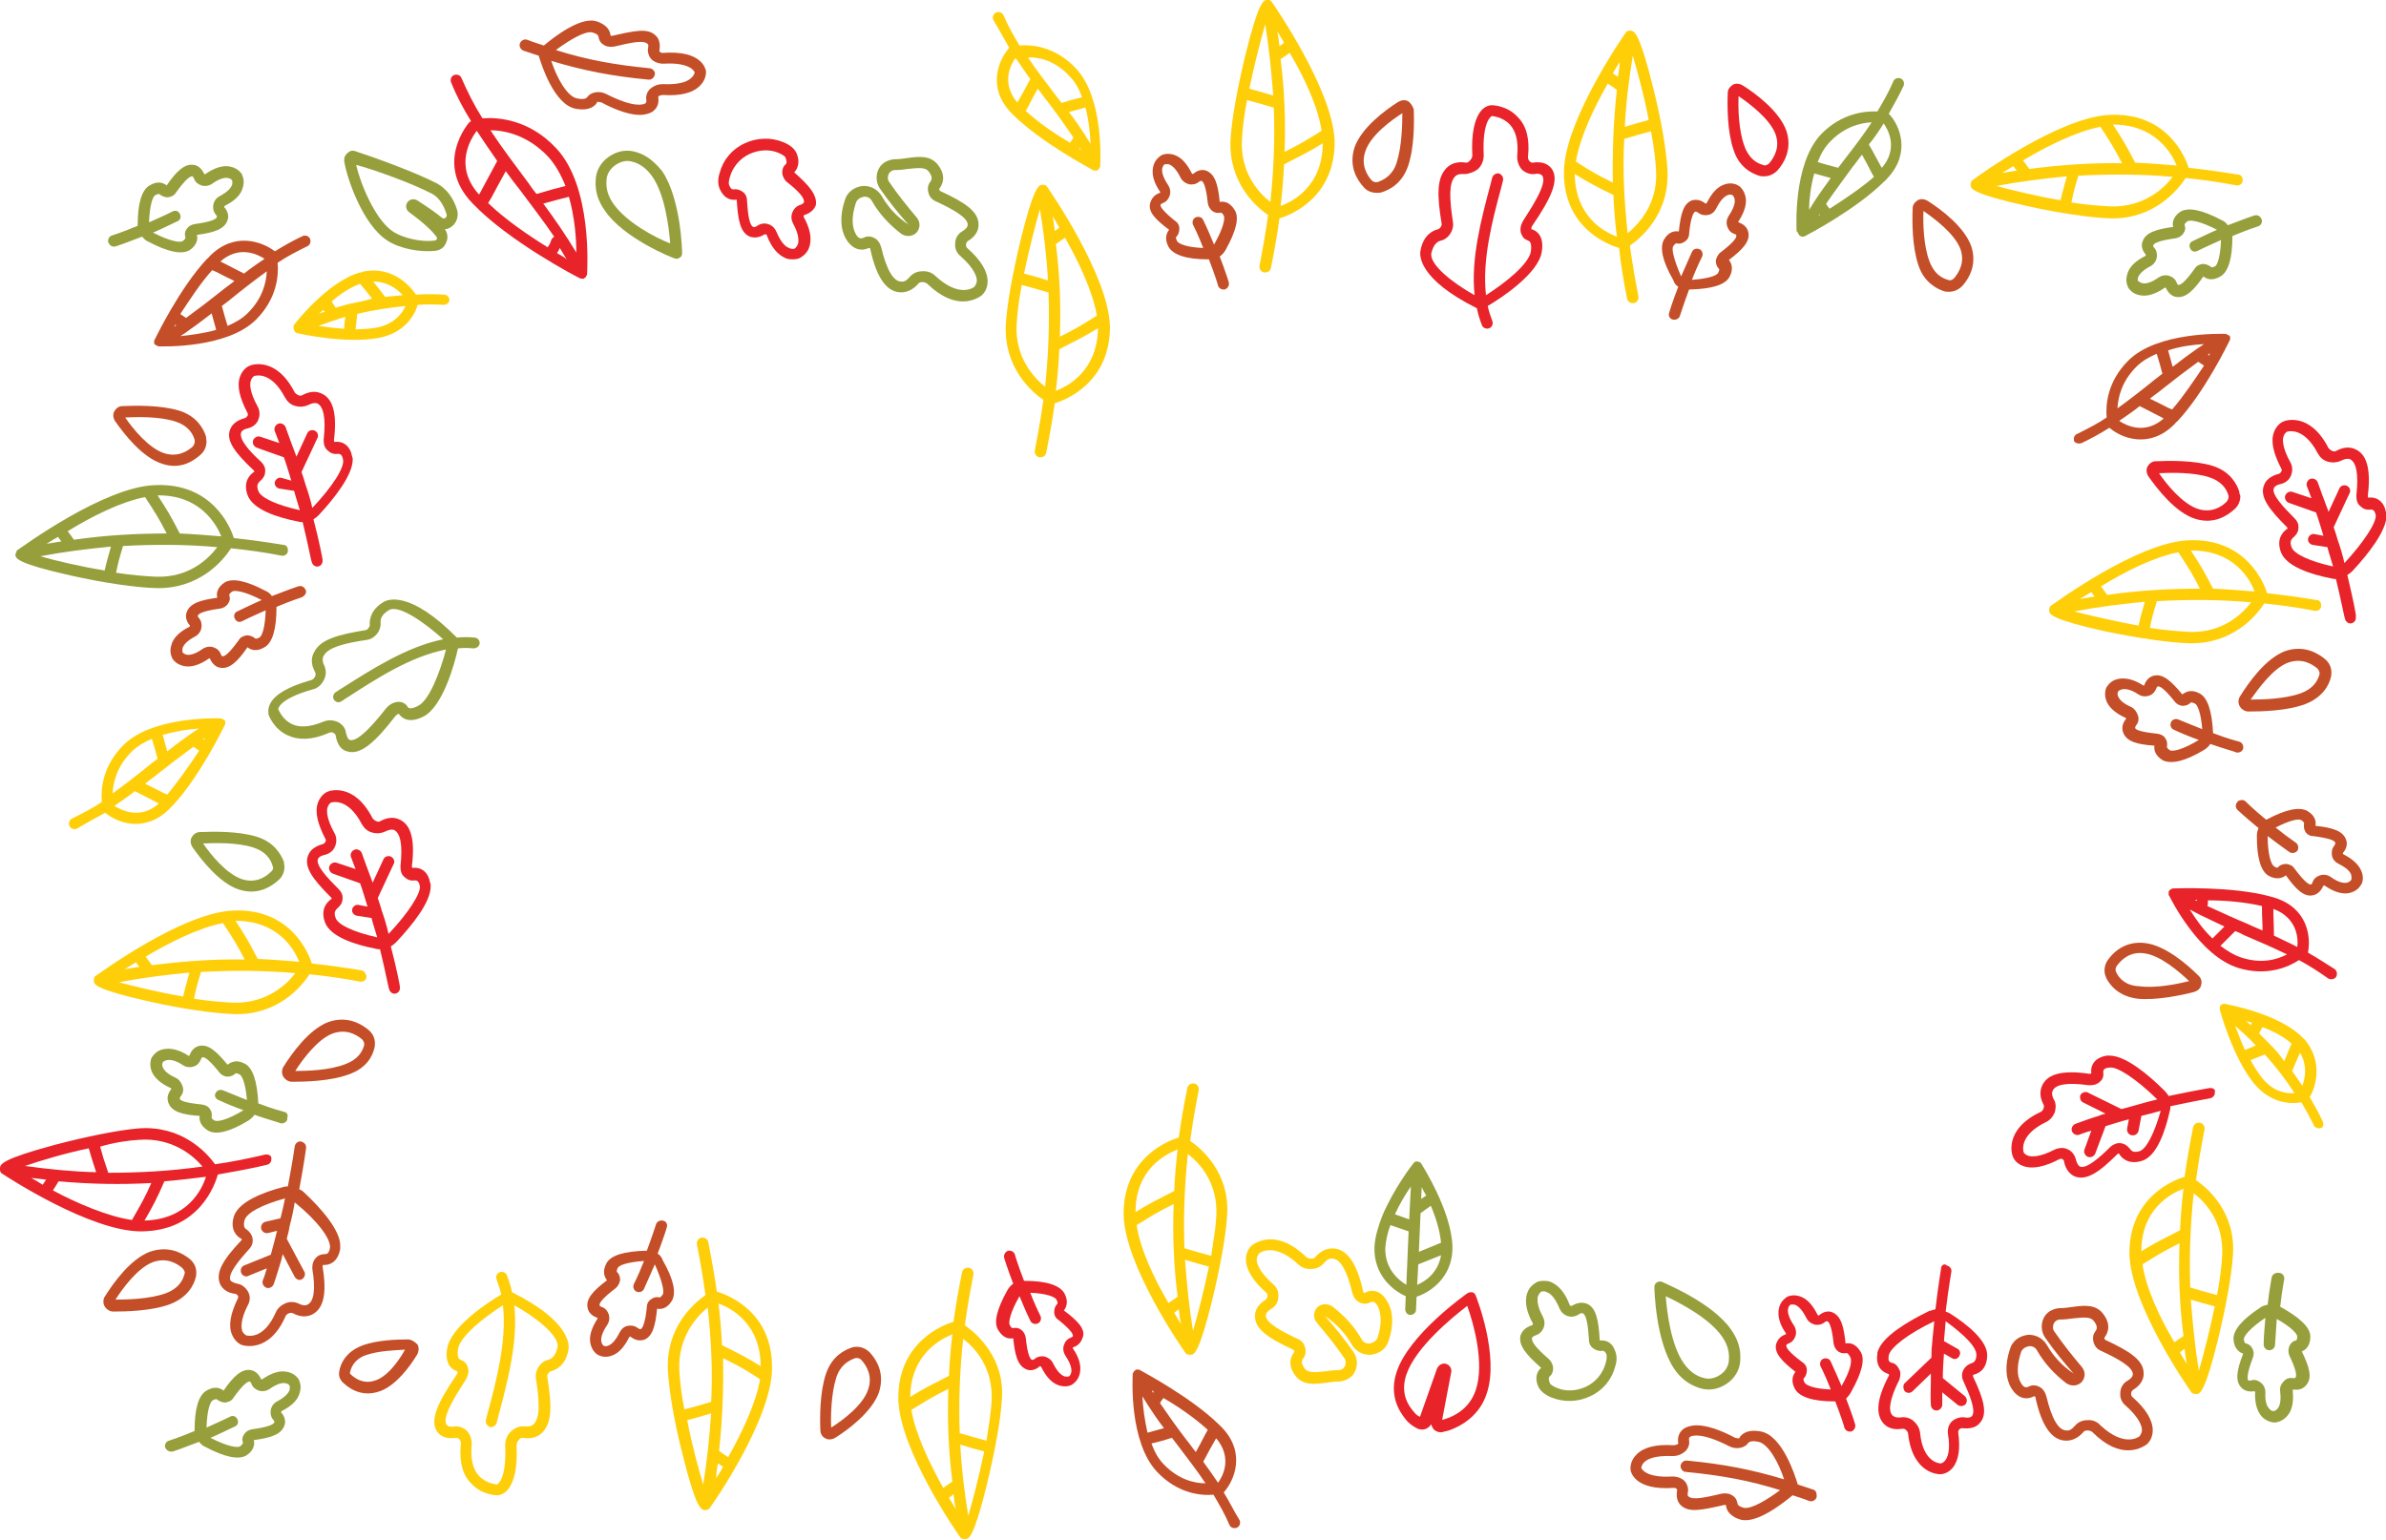 <?xml version="1.0" encoding="utf-8"?>
<!-- Generator: Adobe Illustrator 19.2.1, SVG Export Plug-In . SVG Version: 6.00 Build 0)  -->
<svg version="1.1" id="Layer_1" xmlns="http://www.w3.org/2000/svg" xmlns:xlink="http://www.w3.org/1999/xlink" x="0px" y="0px"
	 viewBox="0 0 419.4 270.8" style="enable-background:new 0 0 419.4 270.8;" xml:space="preserve">
<style type="text/css">
	.st0{fill:#FECF09;}
	.st1{fill:#E82329;}
	.st2{fill:#969F3C;}
	.st3{fill:#C44E27;}
</style>
<g>
	<g>
		<path class="st0" d="M286,52.5c0.1,0.5,0.5,0.8,1,0.8c0.1,0,0.1,0,0.2,0c0.5-0.1,0.9-0.6,0.8-1.2c-0.6-3-1.1-6-1.5-8.9
			c2.1-1.5,7-5.7,6.6-13.3c-0.2-3.5-1.1-9-2.6-14.8c-2.3-9.3-3.2-9.5-3.7-9.7c0,0,0,0,0,0c0,0,0,0,0,0c0,0,0,0-0.1,0
			c-0.1,0-0.2,0-0.3,0c0,0-0.1,0-0.1,0c-0.1,0-0.2,0.1-0.2,0.1c0,0,0,0-0.1,0c-0.1,0.1-0.2,0.1-0.2,0.2c0,0,0,0,0,0c0,0,0,0,0,0
			c-0.6,0.8-10.7,15.5-10.9,24.3c-0.2,10.2,8,13.1,9.7,13.6C284.9,46.6,285.4,49.5,286,52.5z M282.6,14.7c0.6,0.4,0.8,0.5,1.6,1.1
			c-0.6,5.6-0.8,10.9-0.7,16.3c-2.8-1.4-3.6-1.8-6.5-3.7C277.7,24.2,280.2,18.9,282.6,14.7z M287,9.8c0.8,2.7,2,7,2.8,11.3
			c-1.8,0.5-2.3,0.6-4.2,1.2C285.8,18.2,286.3,14.1,287,9.8z M284.4,13.5c-0.3-0.2-0.5-0.3-0.9-0.6c0.4-0.7,0.8-1.4,1.2-2
			C284.7,11.8,284.5,12.7,284.4,13.5z M286.1,41c-0.6-5.6-0.9-11.1-0.6-16.6c0,0,0.1,0,0.1,0c2.3-0.7,2.7-0.8,4.6-1.3
			c0.5,2.5,0.8,5,0.9,7C291.4,35.7,288.2,39.3,286.1,41z M276.8,30.6c2.6,1.6,3.4,2,6.8,3.7c0.1,2.4,0.3,4.9,0.6,7.3
			C282,40.8,276.9,38.1,276.8,30.6z"/>
		<path class="st1" d="M46.6,203c-3,0.7-5.9,1.3-8.8,1.7c-1.5-2.1-5.9-6.9-13.5-6.3c-3.5,0.3-9,1.4-14.7,2.9c-9.3,2.5-9.5,3.4-9.6,4
			c0,0,0,0,0,0c0,0,0,0,0,0c0,0,0,0,0,0.1c0,0.1,0,0.2,0,0.3c0,0,0,0.1,0,0.1c0,0.1,0.1,0.2,0.1,0.2c0,0,0,0,0,0.1
			c0.1,0.1,0.1,0.2,0.2,0.2c0,0,0,0,0,0c0,0,0,0,0,0c0.9,0.6,15.7,10.3,24.6,10.2c10.2-0.1,12.9-8.3,13.4-10c2.8-0.5,5.7-1,8.6-1.7
			c0.5-0.1,0.8-0.5,0.8-1c0-0.1,0-0.1,0-0.2C47.7,203.2,47.2,202.9,46.6,203z M24.5,200.4c5.7-0.4,9.4,2.7,11.1,4.7
			c-5.6,0.8-11.1,1.1-16.6,1.1c0,0,0-0.1,0-0.1c-0.8-2.3-0.9-2.7-1.4-4.5C20,200.9,22.5,200.5,24.5,200.4z M23.2,214.5
			c-4.2-0.6-9.6-2.9-13.9-5.2c0.4-0.6,0.5-0.8,1-1.6c5.6,0.5,10.9,0.6,16.3,0.3C25.4,210.7,24.9,211.5,23.2,214.5z M5.5,207.1
			c0.9,0.1,1.8,0.2,2.6,0.3c-0.2,0.3-0.3,0.5-0.6,0.9C6.9,207.9,6.2,207.5,5.5,207.1z M15.6,201.9c0.5,1.8,0.7,2.3,1.3,4.2
			c-4.1-0.1-8.2-0.5-12.5-1.1C7,204.1,11.3,202.8,15.6,201.9z M25.4,214.6c1.5-2.6,2-3.5,3.5-6.9c2.4-0.2,4.9-0.5,7.3-0.8
			C35.5,209.2,32.9,214.4,25.4,214.6z"/>
		<path class="st2" d="M2.7,97.6C2.7,97.6,2.7,97.7,2.7,97.6C2.7,97.7,2.7,97.7,2.7,97.6C2.7,97.7,2.7,97.7,2.7,97.6
			c0.1,0.6,0.4,1.5,9.8,3.6c5.8,1.3,11.4,2.1,14.9,2.2c7.6,0.2,11.8-4.8,13.2-7c2.9,0.3,5.9,0.7,8.9,1.3c0.5,0.1,1.1-0.3,1.1-0.8
			c0-0.1,0-0.1,0-0.2c0-0.5-0.3-0.9-0.8-0.9c-3-0.5-5.9-0.9-8.7-1.2c-0.5-1.7-3.7-9.8-13.9-9.3C18.3,85.6,4,96.1,3.1,96.7
			c0,0,0,0,0,0c0,0,0,0,0,0C3,96.7,3,96.8,2.9,96.9c0,0,0,0,0,0.1c0,0.1-0.1,0.2-0.1,0.2c0,0,0,0.1,0,0.1
			C2.7,97.4,2.7,97.5,2.7,97.6z M10.2,94.4c0.3,0.4,0.4,0.6,0.6,0.8c-0.9,0.1-1.7,0.3-2.6,0.4C8.8,95.2,9.5,94.8,10.2,94.4z
			 M25.5,87.4c1.9,2.9,2.4,3.7,3.8,6.4c-5.4,0-10.8,0.3-16.3,1.1c-0.6-0.8-0.7-1-1.1-1.5C16.1,90.8,21.3,88.2,25.5,87.4z M7.1,97.8
			c4.2-0.8,8.3-1.3,12.4-1.7c-0.5,1.9-0.7,2.4-1.1,4.2C14.1,99.6,9.8,98.6,7.1,97.8z M27.4,101.4c-2-0.1-4.5-0.3-7-0.7
			c0.4-1.9,0.5-2.3,1.2-4.6c0,0,0-0.1,0-0.1c5.5-0.3,11-0.3,16.6,0.2C36.6,98.3,33.2,101.6,27.4,101.4z M38.9,94.3
			c-2.5-0.2-4.9-0.4-7.3-0.5c-1.7-3.3-2.2-4.1-3.9-6.7C35.1,87,38,92.1,38.9,94.3z"/>
		<path class="st0" d="M63.5,170.6c-3-0.5-5.9-0.9-8.7-1.2c-0.5-1.7-3.7-9.8-13.9-9.3c-8.9,0.4-23.2,10.9-24.1,11.5c0,0,0,0,0,0
			c0,0,0,0,0,0c-0.1,0.1-0.2,0.1-0.2,0.2c0,0,0,0,0,0.1c0,0.1-0.1,0.2-0.1,0.2c0,0,0,0.1,0,0.1c0,0.1,0,0.2,0,0.3c0,0,0,0,0,0.1
			c0,0,0,0,0,0c0,0,0,0,0,0c0.1,0.5,0.4,1.4,9.8,3.5c5.8,1.3,11.4,2.1,14.9,2.2c7.6,0.2,11.8-4.8,13.2-7c2.9,0.3,5.9,0.7,8.9,1.3
			c0.5,0.1,1.1-0.3,1.1-0.8c0-0.1,0-0.1,0-0.2C64.3,171.1,64,170.7,63.5,170.6z M52.6,169.1c-2.5-0.2-4.9-0.4-7.3-0.5
			c-1.7-3.3-2.2-4.1-3.9-6.7C48.9,161.9,51.7,166.9,52.6,169.1z M26.7,169.7c-0.6-0.8-0.7-1-1.1-1.5c4.2-2.5,9.4-5.1,13.6-5.9
			c1.9,2.9,2.4,3.7,3.8,6.4C37.6,168.6,32.2,169,26.7,169.7z M23.9,169.2c0.3,0.4,0.4,0.6,0.6,0.8c-0.9,0.1-1.7,0.3-2.6,0.4
			C22.5,170.1,23.2,169.6,23.9,169.2z M20.9,172.7c4.2-0.8,8.3-1.3,12.4-1.7c-0.5,1.9-0.7,2.4-1.1,4.2
			C27.9,174.5,23.6,173.4,20.9,172.7z M41.1,176.3c-2-0.1-4.5-0.3-7-0.7c0.4-1.9,0.5-2.3,1.2-4.6c0,0,0-0.1,0-0.1
			c5.5-0.3,11-0.3,16.6,0.2C50.4,173.1,46.9,176.4,41.1,176.3z"/>
		<path class="st0" d="M78,51.8c-1.6-0.1-3.2-0.1-4.9,0c-1.3-2-4.4-4.9-9-4.1c-0.2,0-0.4,0.1-0.6,0.2c-0.1,0-0.1,0-0.2,0
			c-5.7,1.6-11.4,8.9-11.6,9.2c0,0,0,0,0,0c0,0.1-0.1,0.1-0.1,0.2c0,0,0,0.1,0,0.1c0,0.1,0,0.2,0,0.3c0,0.1,0,0.2,0.1,0.3
			c0,0,0,0,0,0.1c0,0,0,0,0,0c0,0,0,0,0,0c0.1,0.1,0.1,0.2,0.2,0.3c0,0,0,0,0,0c0.1,0.1,0.2,0.1,0.3,0.2c0,0,0,0,0.1,0
			c0,0,0.1,0,0.1,0c0.3,0.1,8.5,1.9,14.2,0.8c4.3-0.8,6.3-3.8,6.8-5.8c1.5-0.1,3-0.1,4.6,0c0.5,0,1-0.4,1-0.9
			C79,52.3,78.6,51.8,78,51.8z M70.8,51.9c-1,0.1-2.1,0.2-3.1,0.3c-0.9-1.2-1.4-1.8-2.1-2.7C68.1,49.5,69.8,50.8,70.8,51.9z
			 M60.5,57.8c-1.6-0.1-3.2-0.3-4.5-0.5c1.6-0.6,3.1-1.1,4.7-1.6C60.6,56.5,60.5,57.1,60.5,57.8z M56.8,54.5
			c0.1,0.1,0.1,0.2,0.2,0.2c0,0,0.1,0.1,0.1,0.1c-0.3,0.1-0.7,0.2-1,0.3C56.4,54.9,56.6,54.7,56.8,54.5z M61.6,53.4c0,0-0.1,0-0.1,0
			c-0.8,0.2-1.7,0.5-2.5,0.7c-0.1-0.2-0.3-0.4-0.4-0.6c-0.1-0.2-0.2-0.3-0.3-0.5c1.5-1.3,3.3-2.5,5-3.1c0.9,1.1,1.4,1.7,2.1,2.6
			C64.2,52.9,62.9,53.1,61.6,53.4z M66.2,57.6c-1.2,0.2-2.4,0.3-3.7,0.3c0.1-0.9,0.2-1.7,0.3-2.7c2.8-0.7,5.6-1.1,8.5-1.4
			C70.7,55.1,69.3,57,66.2,57.6z"/>
		<path class="st0" d="M223.6,0.4C223.6,0.4,223.6,0.4,223.6,0.4c-0.1-0.1-0.2-0.2-0.2-0.3c0,0,0,0-0.1,0c-0.1,0-0.2-0.1-0.2-0.1
			c0,0-0.1,0-0.1,0c-0.1,0-0.2,0-0.3,0c0,0,0,0-0.1,0c0,0,0,0,0,0c0,0,0,0,0,0c-0.5,0.1-1.4,0.3-3.7,9.7c-1.4,5.8-2.4,11.3-2.6,14.8
			c-0.4,7.6,4.5,11.9,6.6,13.3c-0.4,2.9-0.9,5.8-1.5,8.9c-0.1,0.5,0.2,1.1,0.8,1.2c0.1,0,0.1,0,0.2,0c0.5,0,0.9-0.3,1-0.8
			c0.6-3,1.1-5.8,1.5-8.7c1.7-0.5,9.8-3.5,9.7-13.6C234.3,15.9,224.2,1.3,223.6,0.4C223.6,0.4,223.6,0.4,223.6,0.4z M232.3,23
			c-2.9,1.8-3.7,2.3-6.5,3.7c0.2-5.4,0-10.8-0.7-16.3c0.8-0.5,1-0.7,1.6-1.1C229.2,13.5,231.7,18.8,232.3,23z M223.8,16.8
			c-1.9-0.6-2.4-0.7-4.2-1.2c0.9-4.3,2-8.6,2.8-11.3C223.1,8.7,223.5,12.8,223.8,16.8z M224.9,8.1c-0.1-0.9-0.2-1.7-0.4-2.6
			c0.4,0.6,0.8,1.3,1.2,2C225.4,7.8,225.2,7.9,224.9,8.1z M218.3,24.6c0.1-2,0.4-4.4,0.9-7c1.9,0.5,2.2,0.6,4.6,1.3c0,0,0.1,0,0.1,0
			c0.2,5.5,0,11-0.6,16.6C221.2,33.9,218,30.3,218.3,24.6z M225.1,36.2c0.3-2.5,0.5-4.9,0.6-7.3c3.3-1.7,4.2-2.1,6.8-3.7
			C232.5,32.6,227.4,35.4,225.1,36.2z"/>
		<path class="st0" d="M184.1,32.9C184.1,32.9,184.1,32.9,184.1,32.9c-0.1-0.1-0.2-0.2-0.2-0.3c0,0,0,0-0.1,0
			c-0.1,0-0.2-0.1-0.2-0.1c0,0-0.1,0-0.1,0c-0.1,0-0.2,0-0.3,0c0,0,0,0-0.1,0c0,0,0,0,0,0c0,0,0,0,0,0c-0.5,0.1-1.4,0.3-3.7,9.7
			c-1.4,5.8-2.4,11.3-2.6,14.8c-0.4,7.6,4.5,11.9,6.6,13.3c-0.4,2.9-0.9,5.8-1.5,8.9c-0.1,0.5,0.2,1.1,0.8,1.2c0.1,0,0.1,0,0.2,0
			c0.5,0,0.9-0.3,1-0.8c0.6-3,1.1-5.8,1.5-8.7c1.7-0.5,9.8-3.5,9.7-13.6C194.8,48.4,184.7,33.8,184.1,32.9
			C184.1,32.9,184.1,32.9,184.1,32.9z M192.8,55.5c-2.9,1.8-3.7,2.3-6.5,3.7c0.2-5.4,0-10.8-0.7-16.3c0.8-0.5,1-0.7,1.6-1.1
			C189.6,46,192.1,51.3,192.8,55.5z M184.2,49.3c-1.9-0.6-2.4-0.7-4.2-1.2c0.9-4.3,2-8.6,2.8-11.3C183.5,41.1,184,45.3,184.2,49.3z
			 M185.4,40.6c-0.1-0.9-0.2-1.7-0.4-2.6c0.4,0.6,0.8,1.3,1.2,2C185.9,40.3,185.7,40.4,185.4,40.6z M178.7,57.1c0.1-2,0.4-4.4,0.9-7
			c1.9,0.5,2.2,0.6,4.6,1.3c0,0,0.1,0,0.1,0c0.2,5.5,0,11-0.6,16.6C181.7,66.4,178.4,62.8,178.7,57.1z M185.6,68.7
			c0.3-2.5,0.5-4.9,0.6-7.3c3.3-1.7,4.2-2.1,6.8-3.7C192.9,65.1,187.8,67.9,185.6,68.7z"/>
		<path class="st0" d="M135.7,240.7c0.2-10.2-8-13.1-9.7-13.6c-0.4-2.8-0.9-5.7-1.5-8.7c-0.1-0.5-0.5-0.8-1-0.8c-0.1,0-0.1,0-0.2,0
			c-0.5,0.1-0.9,0.6-0.8,1.2c0.6,3,1.1,6,1.5,8.9c-2.1,1.5-7,5.7-6.6,13.3c0.2,3.5,1.1,9,2.6,14.8c2.3,9.3,3.2,9.5,3.7,9.7
			c0,0,0,0,0,0c0,0,0,0,0,0c0,0,0,0,0.1,0c0.1,0,0.2,0,0.3,0c0,0,0.1,0,0.1,0c0.1,0,0.2-0.1,0.2-0.1c0,0,0,0,0.1,0
			c0.1-0.1,0.2-0.1,0.2-0.2c0,0,0,0,0,0c0,0,0,0,0,0C125.5,264.2,135.6,249.5,135.7,240.7z M128,256.2c-0.6-0.4-0.8-0.5-1.6-1.1
			c0.6-5.6,0.8-10.9,0.7-16.3c2.8,1.4,3.6,1.8,6.5,3.7C132.9,246.7,130.4,251.9,128,256.2z M123.6,261c-0.8-2.7-2-7-2.8-11.3
			c1.8-0.5,2.3-0.6,4.2-1.2C124.7,252.7,124.3,256.8,123.6,261z M126.2,257.3c0.3,0.2,0.5,0.3,0.9,0.6c-0.4,0.7-0.8,1.4-1.2,2
			C125.9,259.1,126,258.2,126.2,257.3z M133.7,240.2c-2.6-1.6-3.4-2-6.8-3.7c-0.1-2.4-0.3-4.9-0.6-7.3
			C128.6,230,133.7,232.8,133.7,240.2z M124.4,229.9c0.6,5.6,0.9,11.1,0.6,16.6c0,0-0.1,0-0.1,0c-2.3,0.7-2.7,0.8-4.6,1.3
			c-0.5-2.5-0.8-5-0.9-7C119.2,235.1,122.4,231.5,124.4,229.9z"/>
		<path class="st0" d="M169.6,233c0.4-2.9,0.9-5.8,1.5-8.9c0.1-0.5-0.2-1.1-0.8-1.2c-0.1,0-0.1,0-0.2,0c-0.5,0-0.9,0.3-1,0.8
			c-0.6,3-1.1,5.8-1.5,8.7c-1.7,0.5-9.8,3.5-9.7,13.6c0.2,8.9,10.3,23.5,10.9,24.3c0,0,0,0,0,0c0,0,0,0,0,0c0.1,0.1,0.1,0.2,0.2,0.2
			c0,0,0,0,0.1,0c0.1,0,0.2,0.1,0.2,0.1c0,0,0.1,0,0.1,0c0.1,0,0.2,0,0.3,0c0,0,0,0,0.1,0c0,0,0,0,0,0c0,0,0,0,0,0
			c0.5-0.1,1.4-0.3,3.7-9.7c1.4-5.8,2.4-11.3,2.6-14.8C176.7,238.8,171.7,234.5,169.6,233z M160.2,247.9c2.9-1.8,3.7-2.3,6.5-3.7
			c-0.2,5.4,0,10.8,0.7,16.3c-0.8,0.5-1,0.7-1.6,1.1C163.4,257.3,160.9,252.1,160.2,247.9z M167.6,262.7c0.1,0.9,0.2,1.7,0.4,2.6
			c-0.4-0.6-0.8-1.3-1.2-2C167.2,263.1,167.4,262.9,167.6,262.7z M168.8,254c1.9,0.6,2.4,0.7,4.2,1.2c-0.9,4.3-2,8.6-2.8,11.3
			C169.5,262.2,169,258.1,168.8,254z M167.4,234.6c-0.3,2.5-0.5,4.9-0.6,7.3c-3.3,1.7-4.2,2.1-6.8,3.7
			C160.1,238.2,165.2,235.5,167.4,234.6z M174.3,246.3c-0.1,2-0.5,4.4-0.9,7c-1.9-0.5-2.2-0.6-4.6-1.3c0,0-0.1,0-0.1,0
			c-0.2-5.5,0-11,0.6-16.6C171.4,237,174.6,240.5,174.3,246.3z"/>
		<path class="st0" d="M209.2,200.6c0.4-2.9,0.9-5.8,1.5-8.9c0.1-0.5-0.2-1.1-0.8-1.2c-0.1,0-0.1,0-0.2,0c-0.5,0-0.9,0.3-1,0.8
			c-0.6,3-1.1,5.8-1.5,8.7c-1.7,0.5-9.8,3.5-9.7,13.6c0.2,8.9,10.3,23.5,10.9,24.3c0,0,0,0,0,0c0,0,0,0,0,0c0.1,0.1,0.1,0.2,0.2,0.2
			c0,0,0,0,0.1,0c0.1,0,0.2,0.1,0.2,0.1c0,0,0.1,0,0.1,0c0.1,0,0.2,0,0.3,0c0,0,0,0,0.1,0c0,0,0,0,0,0c0,0,0,0,0,0
			c0.5-0.1,1.4-0.3,3.7-9.7c1.4-5.8,2.4-11.3,2.6-14.8C216.2,206.3,211.3,202,209.2,200.6z M199.8,215.4c2.9-1.8,3.7-2.3,6.5-3.7
			c-0.2,5.4,0,10.8,0.7,16.3c-0.8,0.5-1,0.7-1.6,1.1C202.9,224.9,200.4,219.6,199.8,215.4z M207.2,230.2c0.1,0.9,0.2,1.7,0.4,2.6
			c-0.4-0.6-0.8-1.3-1.2-2C206.7,230.6,206.9,230.4,207.2,230.2z M208.3,221.5c1.9,0.6,2.4,0.7,4.2,1.2c-0.9,4.3-2,8.6-2.8,11.3
			C209,229.7,208.6,225.6,208.3,221.5z M207,202.1c-0.3,2.5-0.5,4.9-0.6,7.3c-3.3,1.7-4.2,2.1-6.8,3.7
			C199.6,205.7,204.7,203,207,202.1z M213.8,213.8c-0.1,2-0.5,4.4-0.9,7c-1.9-0.5-2.2-0.6-4.6-1.3c0,0-0.1,0-0.1,0
			c-0.2-5.5,0-11,0.6-16.6C210.9,204.5,214.1,208,213.8,213.8z"/>
		<path class="st0" d="M386,207.5c0.4-2.9,0.9-5.8,1.5-8.9c0.1-0.5-0.2-1.1-0.8-1.2c-0.1,0-0.1,0-0.2,0c-0.5,0-0.9,0.3-1,0.8
			c-0.6,3-1.1,5.8-1.5,8.7c-1.7,0.5-9.8,3.5-9.7,13.6c0.2,8.9,10.3,23.5,10.9,24.3c0,0,0,0,0,0c0,0,0,0,0,0c0.1,0.1,0.1,0.2,0.2,0.2
			c0,0,0,0,0.1,0c0.1,0,0.2,0.1,0.2,0.1c0,0,0.1,0,0.1,0c0.1,0,0.2,0,0.3,0c0,0,0,0,0.1,0c0,0,0,0,0,0c0,0,0,0,0,0
			c0.5-0.1,1.4-0.3,3.7-9.7c1.4-5.8,2.4-11.3,2.6-14.8C393,213.2,388.1,208.9,386,207.5z M376.6,222.3c2.9-1.8,3.7-2.3,6.5-3.7
			c-0.2,5.4,0,10.8,0.7,16.3c-0.8,0.5-1,0.7-1.6,1.1C379.7,231.8,377.2,226.5,376.6,222.3z M384,237.2c0.1,0.9,0.2,1.7,0.4,2.6
			c-0.4-0.6-0.8-1.3-1.2-2C383.5,237.5,383.7,237.3,384,237.2z M385.1,228.5c1.9,0.6,2.4,0.7,4.2,1.2c-0.9,4.3-2,8.6-2.8,11.3
			C385.8,236.6,385.4,232.5,385.1,228.5z M383.8,209c-0.3,2.5-0.5,4.9-0.6,7.3c-3.3,1.7-4.2,2.1-6.8,3.7
			C376.4,212.6,381.5,209.9,383.8,209z M390.6,220.7c-0.1,2-0.4,4.4-0.9,7c-1.9-0.5-2.2-0.6-4.6-1.3c0,0-0.1,0-0.1,0
			c-0.2-5.5,0-11,0.6-16.6C387.7,211.4,390.9,214.9,390.6,220.7z"/>
		<path class="st0" d="M384.2,31.3c2.9,0.3,5.9,0.7,8.9,1.3c0.5,0.1,1.1-0.3,1.1-0.8c0-0.1,0-0.1,0-0.2c0-0.5-0.3-0.9-0.8-0.9
			c-3-0.5-5.9-0.9-8.7-1.2c-0.5-1.7-3.7-9.8-13.9-9.3c-8.9,0.4-23.5,11-24.1,11.5c-0.1,0.1-0.2,0.1-0.2,0.2c0,0,0,0,0,0.1
			c0,0.1-0.1,0.2-0.1,0.2c0,0,0,0.1,0,0.1c0,0.1,0,0.2,0,0.3c0,0,0,0,0,0.1c0,0,0,0,0,0c0,0,0,0,0,0c0.1,0.5,0.4,1.4,9.8,3.5
			c5.8,1.3,11.4,2.1,14.9,2.2C378.7,38.5,382.8,33.4,384.2,31.3z M371.1,36.3c-2-0.1-4.5-0.3-7-0.7c0.4-1.9,0.5-2.3,1.2-4.6
			c0,0,0-0.1,0-0.1c5.5-0.3,11-0.3,16.6,0.2C380.4,33.1,376.9,36.4,371.1,36.3z M353.9,29.2c0.3,0.4,0.4,0.6,0.6,0.8
			c-0.9,0.1-1.7,0.3-2.6,0.4C352.5,30.1,353.2,29.6,353.9,29.2z M356.7,29.7c-0.6-0.8-0.7-1-1.1-1.5c4.2-2.5,9.4-5.1,13.6-5.9
			c1.9,2.9,2.4,3.7,3.8,6.4C367.6,28.6,362.2,29,356.7,29.7z M382.6,29.1c-2.5-0.2-4.9-0.4-7.3-0.5c-1.7-3.3-2.2-4.1-3.9-6.7
			C378.8,21.9,381.7,26.9,382.6,29.1z M350.9,32.7c4.2-0.8,8.3-1.3,12.4-1.7c-0.5,1.9-0.7,2.4-1.1,4.2
			C357.9,34.5,353.6,33.4,350.9,32.7z"/>
		<path class="st0" d="M384.8,113.1c7.6,0.2,11.8-4.8,13.2-7c2.9,0.3,5.9,0.7,8.9,1.3c0.5,0.1,1.1-0.3,1.1-0.8c0-0.1,0-0.1,0-0.2
			c0-0.5-0.3-0.9-0.8-0.9c-3-0.5-5.9-0.9-8.7-1.2c-0.5-1.7-3.7-9.8-13.9-9.3c-8.9,0.4-23.2,10.9-24.1,11.5c0,0,0,0,0,0c0,0,0,0,0,0
			c-0.1,0.1-0.2,0.1-0.2,0.2c0,0,0,0,0,0.1c0,0.1-0.1,0.2-0.1,0.2c0,0,0,0.1,0,0.1c0,0.1,0,0.2,0,0.3c0,0,0,0,0,0.1c0,0,0,0,0,0
			c0,0,0,0,0,0c0.1,0.5,0.4,1.4,9.8,3.5C375.8,112.2,381.3,113,384.8,113.1z M367.6,104.1c0.3,0.4,0.4,0.6,0.6,0.8
			c-0.9,0.1-1.7,0.3-2.6,0.4C366.3,104.9,366.9,104.5,367.6,104.1z M382.9,97.1c1.9,2.9,2.4,3.7,3.8,6.4c-5.4,0-10.8,0.3-16.3,1.1
			c-0.6-0.8-0.7-1-1.1-1.5C373.5,100.5,378.7,97.9,382.9,97.1z M377,105.8c-0.5,1.9-0.7,2.4-1.1,4.2c-4.3-0.8-8.6-1.8-11.3-2.5
			C368.8,106.7,372.9,106.2,377,105.8z M384.9,111.1c-2-0.1-4.5-0.3-7-0.7c0.4-1.9,0.5-2.3,1.2-4.6c0,0,0-0.1,0-0.1
			c5.5-0.3,11-0.3,16.6,0.2C394.1,108,390.6,111.3,384.9,111.1z M396.3,104c-2.5-0.2-4.9-0.4-7.3-0.5c-1.7-3.3-2.2-4.1-3.9-6.7
			C392.6,96.7,395.5,101.8,396.3,104z"/>
		<path class="st0" d="M408.3,197.2c-0.7-1.5-1.5-2.9-2.3-4.3c1.2-2.1,2.2-6.2-0.7-9.9c-0.1-0.2-0.3-0.3-0.5-0.5
			c0,0-0.1-0.1-0.1-0.1c-4.1-4.2-13.2-5.8-13.6-5.9c0,0,0,0,0,0c-0.1,0-0.1,0-0.2,0c0,0-0.1,0-0.1,0c-0.1,0-0.2,0.1-0.3,0.1
			c-0.1,0.1-0.2,0.1-0.2,0.2c0,0,0,0,0,0c0,0,0,0,0,0c0,0,0,0,0,0c-0.1,0.1-0.1,0.2-0.1,0.3c0,0,0,0,0,0c0,0.1,0,0.2,0,0.3
			c0,0,0,0.1,0,0.1c0,0,0,0.1,0,0.1c0.1,0.3,2.3,8.4,6,12.9c2.8,3.4,6.3,3.7,8.3,3.3c0.8,1.3,1.5,2.6,2.2,4c0.2,0.5,0.8,0.7,1.3,0.5
			C408.3,198.3,408.5,197.7,408.3,197.2z M404.7,190.9c-0.6-0.9-1.2-1.7-1.8-2.6c0.6-1.4,0.9-2.1,1.4-3.2
			C405.6,187.3,405.2,189.5,404.7,190.9z M392.9,180.4c1.3,1.1,2.5,2.2,3.6,3.4c-0.6,0.3-1.2,0.5-1.9,0.8
			C393.9,183.1,393.4,181.6,392.9,180.4z M395.7,180.1c0,0,0,0.1-0.1,0.1c-0.3-0.2-0.5-0.5-0.8-0.7c0.3,0.1,0.6,0.2,1,0.3
			C395.8,179.9,395.8,180,395.7,180.1z M399,183.6C399,183.5,399,183.5,399,183.6c-0.7-0.7-1.3-1.3-1.9-1.9c0.1-0.2,0.2-0.4,0.3-0.6
			c0.1-0.2,0.2-0.3,0.3-0.5c1.9,0.7,3.8,1.7,5.1,2.9c-0.6,1.3-0.8,2-1.3,3.1C400.8,185.5,399.9,184.5,399,183.6z M397.6,189.5
			c-0.7-0.9-1.4-2-2-3.1c0.9-0.4,1.6-0.6,2.5-1c1.9,2.1,3.7,4.4,5.2,6.8C401.9,192.3,399.6,192,397.6,189.5z"/>
	</g>
	<g>
		<path class="st2" d="M112,26.8c-1.7-0.6-3.4-0.3-4.9,0.7c-1.5,1-2.4,2.6-2.4,4.3c-0.1,1.8,0.4,3.5,1.6,5.2
			c3.3,4.9,11.8,8.3,12.2,8.4c0.1,0,0.2,0.1,0.4,0.1c0.2,0,0.4-0.1,0.6-0.2c0.3-0.2,0.4-0.5,0.4-0.8c0-0.4-0.2-9.5-3.5-14.4
			C115.1,28.5,113.7,27.3,112,26.8z M107.8,35.8c-0.9-1.3-1.3-2.6-1.2-4c0-1.1,0.6-2.1,1.6-2.8c0.6-0.4,1.3-0.7,2.1-0.7
			c0.4,0,0.7,0.1,1.1,0.2c1.3,0.4,2.4,1.3,3.3,2.6c2.2,3.2,2.9,9,3.1,11.7C115.2,41.8,110.1,39.1,107.8,35.8z"/>
		<path class="st2" d="M68.1,42.3c2.1,1.4,5.7,2.1,8.4,1.8c0.9-0.1,1.6-0.6,1.9-1.4c0.4-0.8,0.3-1.7-0.2-2.4c0.4,0,0.8-0.2,1.1-0.4
			c0.9-0.6,1.3-1.7,1.1-2.8c-0.6-2.2-1.9-3.9-3.5-4.8c-4-2.1-11.9-4.9-14.4-5.7c-0.5-0.2-1-0.1-1.4,0.3c-0.4,0.3-0.6,0.7-0.6,1.2
			c0,0.1,0,0.1,0,0.2C60.9,31.1,63.7,39.5,68.1,42.3z M76,34.1c1.1,0.6,2,1.9,2.5,3.6c0.1,0.3-0.1,0.5-0.2,0.6
			c-0.1,0.1-0.3,0.2-0.6,0c-1.2-1-2.7-2-4.4-3.1c-0.6-0.3-1.3-0.2-1.7,0.4c-0.4,0.6-0.2,1.3,0.3,1.7c2.9,2.1,4.2,3.5,4.8,4.3
			c0.1,0.1,0.1,0.2,0.1,0.2c0,0.1,0,0.2,0,0.2c0,0.1-0.1,0.2-0.4,0.3c-2.3,0.3-5.4-0.4-7.2-1.5c-3.3-2.1-5.9-8.7-6.6-11.8
			C65.4,29.7,72.4,32.2,76,34.1z"/>
		<path class="st2" d="M255.3,219.1c-0.2-6.2-5.2-14-5.4-14.4c0,0-0.1-0.1-0.1-0.1c0,0,0,0,0-0.1c-0.1-0.1-0.2-0.1-0.3-0.2
			c0,0,0,0-0.1,0c-0.1,0-0.2-0.1-0.3-0.1c0,0,0,0,0,0h0c0,0,0,0,0,0c-0.1,0-0.3,0-0.4,0.1c0,0-0.1,0-0.1,0.1
			c-0.1,0.1-0.2,0.1-0.2,0.2c0,0,0,0,0,0c-0.2,0.2-3.4,4.4-5.4,9.1c0,0,0,0,0,0c0,0,0,0,0,0c-0.7,1.8-1.3,3.7-1.4,5.5
			c-0.2,4.9,3.2,7.7,5.5,8.7l-0.1,2.3c0,0.5,0.4,1,0.9,1c0.5,0,1-0.4,1-0.9l0.1-2.3c2.4-0.8,6.1-3.3,6.3-8.2c0-0.2,0-0.5,0-0.7
			C255.3,219.2,255.3,219.2,255.3,219.1z M249.9,208.7c0.2,0.5,0.5,1,0.8,1.5l-0.9,0.6L249.9,208.7z M247.7,214.4l-2.5-0.9
			c0.8-1.8,1.9-3.6,2.8-4.9L247.7,214.4z M249.7,213.3l1.8-1.3c0.9,2.1,1.6,4.4,1.8,6.5l-3.9,1.6L249.7,213.3z M243.5,219.4
			c0.1-1.3,0.4-2.7,0.9-4l3.2,1.1l-0.4,9.4C245.7,225,243.4,223,243.5,219.4z M249.1,225.9l0.2-3.6l4-1.6
			C252.8,223.7,250.6,225.3,249.1,225.9z"/>
		<path class="st2" d="M292.2,225.4c-0.1,0-0.2-0.1-0.4-0.1c-0.2,0-0.4,0.1-0.6,0.2c-0.3,0.2-0.4,0.5-0.4,0.8
			c0,0.4,0.2,9.5,3.5,14.4c1.1,1.6,2.5,2.7,4.3,3.3c1.7,0.6,3.4,0.3,4.9-0.7c1.5-1,2.4-2.6,2.4-4.3c0.1-1.8-0.4-3.5-1.6-5.2
			C301,229,292.5,225.6,292.2,225.4z M302.4,241.7c-0.6,0.4-1.3,0.7-2.1,0.7c-0.4,0-0.7-0.1-1.1-0.2c-1.3-0.4-2.4-1.3-3.3-2.6
			c-2.2-3.2-2.9-9-3.1-11.7c2.5,1.2,7.6,3.8,9.9,7.1c0.9,1.3,1.3,2.6,1.2,4C303.9,240.1,303.3,241.1,302.4,241.7z"/>
	</g>
	<g>
		<path class="st3" d="M53.5,209.7c-0.3-0.3-0.6-0.5-0.9-0.6c0.8-4.3,1.2-7.1,1.2-7.2c0-0.1,0-0.1,0-0.2c0-0.5-0.4-0.9-0.9-1
			c-0.5-0.1-1,0.3-1.1,0.9c0,0.1-0.4,2.8-1.2,7c-0.3,0-0.5,0-0.8,0.1c-3.5,0.9-7.9,2.6-8.7,5.2c-0.7,2.3,0.5,3.5,1.3,3.9
			c0.1,0,0.1,0.1,0.1,0.1c0,0,0,0.1-0.1,0.2c-3.1,3.3-4.6,5.6-3.7,7.7c0.3,0.6,1,1.5,2.7,1.7c0.2,0,0.3,0.2,0.4,0.3
			c0.1,0.1,0.1,0.3,0,0.5c-1.3,2.7-1.7,4.8-1,6.4c0.6,1.4,1.7,1.8,1.8,1.8c0,0,4.7,1.6,7.6-5.1c0.1-0.2,0.3-0.4,0.6-0.5
			c0.2-0.1,0.5-0.1,0.7,0c1.1,0.6,2.2,0.7,3.2,0.3c2.2-1,2.8-3.7,2-8.5c0-0.2,0.1-0.3,0.1-0.3c1.6,0.1,2.7-1,3-2.8
			c0-0.2,0-0.3,0-0.5C59.9,216.4,56.5,212.5,53.5,209.7z M58,219.4c-0.2,1.1-0.6,1.1-0.9,1.1c-0.6,0-1.2,0.2-1.6,0.7
			c-0.4,0.4-0.6,1-0.6,1.6c0,0.1,0,0.2,0,0.3c0.6,3.6,0.3,5.8-0.9,6.3c-0.4,0.2-0.9,0.1-1.5-0.2c-0.6-0.3-1.5-0.4-2.2-0.1
			c-0.8,0.3-1.5,0.9-1.8,1.6c-2.2,5-5,4.1-5.2,4.1c0,0-0.4-0.2-0.7-0.7c-0.2-0.6-0.4-2,1-4.7c0.4-0.7,0.4-1.6,0-2.3
			c-0.4-0.7-1.1-1.3-1.9-1.4c-0.4-0.1-1-0.3-1.2-0.6c-0.5-1.1,1.5-3.5,3.3-5.5c0.5-0.5,0.7-1.2,0.6-1.8c-0.1-0.7-0.5-1.2-1-1.6
			c-0.4-0.2-0.7-0.6-0.4-1.7c0.4-1.3,3.1-2.7,7.1-3.8c-0.2,1.1-0.5,2.3-0.8,3.5l-2.6,0.6c-0.5,0.1-0.9,0.6-0.8,1.2
			c0.1,0.5,0.6,0.9,1.2,0.8l1.6-0.4c-0.3,1.3-0.7,2.7-1.1,4.2l-4.7,1.9c-0.5,0.2-0.7,0.8-0.5,1.3c0.2,0.5,0.8,0.8,1.3,0.5l3.2-1.3
			c-0.2,0.7-0.4,1.4-0.7,2.1c-0.2,0.5,0.1,1.1,0.6,1.3c0.5,0.2,1.1-0.1,1.3-0.6c0.5-1.4,0.9-2.8,1.3-4.1c0,0,0,0,0,0
			c0.1-0.4,0.2-0.8,0.3-1.2l2.1,4c0.3,0.5,0.9,0.7,1.3,0.4c0.3-0.2,0.5-0.5,0.5-0.9c0-0.1,0-0.3-0.1-0.4l-3.1-5.8
			c0.2-0.7,0.4-1.5,0.5-2.2c0,0,0,0,0,0c0.4-1.5,0.7-2.9,0.9-4.2C55.9,214.7,58.2,217.9,58,219.4z"/>
		<path class="st1" d="M44.6,82.7c0.1,0.1,0.1,0.2,0.1,0.2c0,0,0,0.1-0.1,0.1c-0.7,0.5-1.9,1.7-1.1,4c0.9,2.6,5.3,4,8.9,4.7
			c0.3,0.1,0.5,0.1,0.8,0.1c1,4.1,1.5,6.9,1.6,7c0.1,0.5,0.6,0.9,1.1,0.8c0.5-0.1,0.8-0.5,0.8-1c0-0.1,0-0.1,0-0.2
			c0-0.1-0.5-2.9-1.6-7.1c0.3-0.2,0.6-0.4,0.9-0.7c2.8-3,6-7.1,6-9.8c0-0.2,0-0.3-0.1-0.5c-0.3-1.8-1.5-2.8-3.1-2.6
			c0,0-0.1-0.1-0.1-0.3c0.6-4.8-0.2-7.5-2.4-8.3c-1-0.4-2.1-0.2-3.2,0.4c-0.2,0.1-0.4,0.1-0.6,0c-0.3-0.1-0.5-0.3-0.7-0.5
			c-3.3-6.5-7.8-4.8-7.9-4.7c-0.1,0-1.2,0.5-1.7,1.9c-0.6,1.6-0.1,3.7,1.3,6.4c0.1,0.2,0.1,0.4,0,0.5c-0.1,0.2-0.2,0.3-0.4,0.4
			c-1.6,0.4-2.3,1.2-2.6,1.9C39.6,77.4,41.3,79.6,44.6,82.7z M42.4,76c0.2-0.4,0.7-0.6,1.2-0.7c0.8-0.2,1.5-0.7,1.8-1.5
			c0.3-0.7,0.3-1.6-0.1-2.3c-1.5-2.7-1.4-4.1-1.2-4.6c0.2-0.6,0.6-0.8,0.6-0.8c0.1,0,2.9-1,5.4,3.8c0.4,0.7,1,1.3,1.9,1.5
			c0.8,0.2,1.6,0.1,2.2-0.2c0.6-0.3,1.1-0.4,1.5-0.3c1.2,0.5,1.6,2.7,1.2,6.3c0,0.1,0,0.2,0,0.4c0,0.6,0.2,1.2,0.7,1.6
			c0.4,0.4,1,0.7,1.7,0.6c0.3,0,0.8-0.1,1,1c0.3,1.4-1.9,4.8-5.4,8.5c-0.3-1.3-0.7-2.7-1.2-4.1c0,0,0,0,0,0
			c-0.2-0.7-0.4-1.4-0.7-2.2l2.8-6c0.1-0.1,0.1-0.3,0.1-0.4c0-0.4-0.2-0.7-0.6-0.9c-0.5-0.2-1.1,0-1.3,0.5l-1.9,4.1
			c-0.1-0.4-0.3-0.8-0.4-1.1c0,0,0,0,0,0c-0.5-1.3-1-2.7-1.5-4.1c-0.2-0.5-0.8-0.8-1.3-0.6c-0.5,0.2-0.8,0.8-0.6,1.3
			c0.3,0.7,0.5,1.4,0.8,2.1l-3.3-1.1c-0.5-0.2-1.1,0.1-1.3,0.6c-0.2,0.5,0.1,1.1,0.6,1.3l4.8,1.7c0.5,1.4,0.9,2.8,1.3,4.1L49.4,84
			c-0.5-0.1-1,0.3-1.1,0.8c-0.1,0.5,0.3,1,0.8,1.1l2.6,0.4c0.3,1.2,0.7,2.3,1,3.4c-4.1-0.9-6.9-2.2-7.3-3.4c-0.4-1,0-1.4,0.3-1.7
			c0.5-0.4,0.9-1,0.9-1.6c0.1-0.7-0.2-1.3-0.7-1.8C44,79.5,41.9,77.2,42.4,76z"/>
		<path class="st1" d="M75.7,155.7c0-0.2,0-0.3-0.1-0.5c-0.3-1.8-1.5-2.8-3.1-2.6c0,0-0.1-0.1-0.1-0.3c0.6-4.8-0.2-7.5-2.4-8.3
			c-1-0.4-2.1-0.2-3.2,0.4c-0.2,0.1-0.4,0.1-0.6,0c-0.3-0.1-0.5-0.3-0.7-0.5c-3.3-6.5-7.8-4.8-7.9-4.7c-0.1,0-1.2,0.5-1.7,1.9
			c-0.6,1.6-0.1,3.7,1.3,6.4c0.1,0.2,0.1,0.4,0,0.5c-0.1,0.2-0.2,0.3-0.4,0.4c-1.6,0.4-2.3,1.2-2.6,1.9c-0.9,2.1,0.8,4.3,4,7.5
			c0.1,0.1,0.1,0.2,0.1,0.2c0,0,0,0.1-0.1,0.1c-0.7,0.5-1.9,1.7-1.1,4c0.9,2.6,5.3,4,8.9,4.7c0.3,0.1,0.5,0.1,0.8,0.1
			c1,4.1,1.5,6.9,1.6,7c0.1,0.5,0.6,0.9,1.1,0.8c0.5-0.1,0.8-0.5,0.8-1c0-0.1,0-0.1,0-0.2c0-0.1-0.5-2.9-1.6-7.1
			c0.3-0.2,0.6-0.4,0.9-0.7C72.6,162.5,75.8,158.5,75.7,155.7z M68.3,164.2c-0.3-1.3-0.7-2.7-1.2-4.1c0,0,0,0,0,0
			c-0.2-0.7-0.4-1.4-0.7-2.2l2.8-6c0.1-0.1,0.1-0.3,0.1-0.4c0-0.4-0.2-0.7-0.6-0.9c-0.5-0.2-1.1,0-1.3,0.5l-1.9,4.1
			c-0.1-0.4-0.3-0.8-0.4-1.1c0,0,0,0,0,0c-0.5-1.3-1-2.7-1.5-4.1c-0.2-0.5-0.8-0.8-1.3-0.6c-0.5,0.2-0.8,0.8-0.6,1.3
			c0.3,0.7,0.5,1.4,0.8,2.1l-3.3-1.1c-0.5-0.2-1.1,0.1-1.3,0.6c-0.2,0.5,0.1,1.1,0.6,1.3l4.8,1.7c0.5,1.4,0.9,2.8,1.3,4.1l-1.6-0.3
			c-0.5-0.1-1,0.3-1.1,0.8c-0.1,0.5,0.3,1,0.8,1.1l2.6,0.4c0.3,1.2,0.7,2.3,1,3.4c-4.1-0.9-6.9-2.2-7.3-3.4c-0.4-1,0-1.4,0.3-1.7
			c0.5-0.4,0.9-1,0.9-1.6c0.1-0.7-0.2-1.3-0.7-1.8c-1.9-1.9-4.1-4.2-3.6-5.3c0.2-0.4,0.7-0.6,1.2-0.7c0.8-0.2,1.5-0.7,1.8-1.5
			c0.3-0.7,0.3-1.6-0.1-2.3c-1.5-2.7-1.4-4.1-1.2-4.6c0.2-0.6,0.6-0.8,0.6-0.8c0.1,0,2.9-1,5.4,3.8c0.4,0.7,1,1.3,1.9,1.5
			c0.8,0.2,1.6,0.1,2.2-0.2c0.6-0.3,1.1-0.4,1.5-0.3c1.2,0.5,1.6,2.7,1.2,6.3c0,0.1,0,0.2,0,0.4c0,0.6,0.2,1.2,0.7,1.6
			c0.4,0.4,1,0.7,1.7,0.6c0.3,0,0.8-0.1,1,1C74,157,71.9,160.4,68.3,164.2z"/>
		<path class="st1" d="M258.8,227.2c-0.1,0-0.2,0-0.3,0c-0.2,0-0.4,0.1-0.6,0.2c-0.4,0.3-10.2,7.2-12.4,13.8
			c-1.3,3.9,0.2,6.7,1.7,8.5c0.5,0.6,1.2,1.1,2,1.5c0.5,0.2,1,0.2,1.5,0c0.4-0.2,0.7-0.5,0.9-0.8c0,0.3,0.2,0.6,0.4,0.9
			c0.4,0.4,1,0.6,1.5,0.5c0.4-0.1,0.8-0.2,1.2-0.3c3.3-1.2,5.6-3.4,6.6-6.4c2.3-6.6-1.7-16.8-1.9-17.3
			C259.3,227.5,259.1,227.3,258.8,227.2z M259.4,244.4c-0.8,2.4-2.6,4.2-5.4,5.1c-0.2,0.1-0.3,0.1-0.5,0.1l1.6-8.4
			c0.1-0.6-0.3-1.2-0.9-1.4c-0.7-0.2-1.3,0.2-1.6,0.8l-3,8.5c-0.5-0.2-0.8-0.5-1.1-0.9c-1.7-1.9-2.1-4.1-1.3-6.5
			c1.6-4.8,8.1-10.1,10.7-12.1C259,232.6,261,239.7,259.4,244.4z"/>
		<path class="st1" d="M388.6,191.3c-0.1,0-0.1,0-0.2,0c-0.1,0-2.9,0.5-7.2,1.4c-0.2-0.3-0.4-0.6-0.7-0.9c-2.9-2.9-6.9-6.2-9.7-6.2
			c-0.2,0-0.3,0-0.5,0c-1.8,0.3-2.9,1.4-2.7,3.1c0,0-0.1,0.1-0.3,0.1c-4.8-0.7-7.5,0-8.4,2.2c-0.4,1-0.3,2.1,0.3,3.2
			c0.1,0.2,0.1,0.4,0,0.7c-0.1,0.3-0.3,0.5-0.5,0.6c-6.6,3.1-5,7.7-4.9,7.8c0,0.1,0.4,1.2,1.8,1.7c1.6,0.6,3.7,0.2,6.4-1.2
			c0.2-0.1,0.4-0.1,0.5,0c0.2,0.1,0.3,0.2,0.3,0.4c0.3,1.6,1.2,2.3,1.8,2.6c2.1,0.9,4.4-0.7,7.6-3.9c0.1-0.1,0.2-0.1,0.2-0.1
			c0,0,0.1,0,0.1,0.1c0.5,0.8,1.7,1.9,4,1.2c2.6-0.8,4.1-5.2,4.9-8.8c0.1-0.3,0.1-0.5,0.1-0.8c4.2-0.9,7-1.4,7-1.4
			c0.5-0.1,0.9-0.6,0.8-1.1C389.5,191.7,389.1,191.3,388.6,191.3z M376.1,202.4c-1.1,0.3-1.4,0-1.7-0.4c-0.4-0.5-0.9-0.9-1.6-1
			c-0.7-0.1-1.3,0.2-1.8,0.6c-1.9,1.9-4.3,4-5.4,3.5c-0.4-0.2-0.6-0.8-0.7-1.2c-0.2-0.8-0.7-1.5-1.4-1.8c-0.7-0.4-1.6-0.3-2.3,0
			c-2.7,1.4-4.1,1.3-4.7,1.1c-0.6-0.2-0.8-0.6-0.8-0.6c0-0.1-1-2.9,3.9-5.3c0.7-0.3,1.3-1,1.6-1.8c0.2-0.8,0.2-1.6-0.2-2.2
			c-0.3-0.6-0.4-1.1-0.2-1.5c0.5-1.2,2.7-1.5,6.3-1c0.1,0,0.2,0,0.4,0c0.6,0,1.2-0.2,1.6-0.6c0.5-0.4,0.7-1,0.6-1.6
			c0-0.3-0.1-0.8,1.1-0.9c1.4-0.2,4.7,2,8.4,5.6c-1.3,0.3-2.7,0.7-4.1,1.1c0,0,0,0,0,0c-0.7,0.2-1.4,0.4-2.2,0.6l-5.9-2.9
			c-0.1-0.1-0.3-0.1-0.4-0.1c-0.4,0-0.7,0.2-0.9,0.5c-0.2,0.5,0,1.1,0.4,1.3l4,2c-0.4,0.1-0.8,0.2-1.2,0.4c0,0,0,0,0,0
			c-1.4,0.4-2.7,0.9-4.1,1.4c-0.5,0.2-0.8,0.8-0.6,1.3c0.2,0.5,0.8,0.8,1.3,0.6c0.7-0.3,1.4-0.5,2.1-0.7l-1.2,3.3
			c-0.2,0.5,0.1,1.1,0.6,1.3c0.5,0.2,1.1-0.1,1.3-0.6l1.8-4.8c1.4-0.4,2.8-0.9,4.1-1.2l-0.3,1.6c-0.1,0.5,0.2,1.1,0.8,1.2
			c0.5,0.1,1.1-0.2,1.2-0.8l0.5-2.6c1.2-0.3,2.4-0.6,3.4-0.9C378.7,199.2,377.3,202,376.1,202.4z"/>
		<path class="st1" d="M341.2,222.9c0,0,0,0.1,0,0.1c0,0.1-0.5,2.9-1,7.2c-0.4,0.1-0.7,0.2-1.1,0.3c-3.7,1.8-8.1,4.4-9,7
			c-0.1,0.2-0.1,0.3-0.1,0.5c-0.3,1.8,0.4,3.1,2,3.6c0,0,0.1,0.2,0,0.3c-2.2,4.2-2.4,7-0.7,8.6c0.8,0.7,1.8,0.9,3.1,0.7
			c0.2,0,0.4,0,0.6,0.2c0.2,0.2,0.4,0.4,0.4,0.7c0.8,7.2,5.6,7.1,5.6,7.1c0.1,0,1.3,0,2.2-1.1c1.1-1.3,1.4-3.4,1-6.3
			c0-0.2,0.1-0.4,0.2-0.5c0.1-0.1,0.3-0.2,0.5-0.2c1.6,0.2,2.6-0.3,3-0.8c1.6-1.6,0.8-4.3-1.1-8.3c0-0.1,0-0.2,0-0.2
			c0,0,0.1-0.1,0.1-0.1c0.9-0.2,2.3-0.9,2.4-3.3c0.1-2.7-3.6-5.6-6.6-7.5c-0.2-0.1-0.5-0.2-0.7-0.3c0.5-4.2,1-6.9,1-7
			c0.1-0.5-0.3-1-0.8-1.1C341.8,222.1,341.3,222.4,341.2,222.9z M347.4,238.2c0,1.1-0.5,1.4-0.9,1.5c-0.6,0.2-1.1,0.6-1.4,1.2
			c-0.3,0.6-0.3,1.3,0,1.9c1.1,2.4,2.3,5.3,1.5,6.2c-0.3,0.3-0.9,0.3-1.3,0.2c-0.8-0.1-1.6,0.2-2.2,0.7c-0.6,0.6-0.8,1.4-0.7,2.2
			c0.5,3-0.1,4.2-0.5,4.7c-0.4,0.5-0.8,0.5-0.8,0.5c-0.1,0-3.1-0.1-3.6-5.4c-0.1-0.8-0.5-1.5-1.2-2.1c-0.6-0.5-1.4-0.7-2.1-0.6
			c-0.7,0.1-1.1,0-1.5-0.3c-0.9-0.8-0.5-3,1.1-6.2c0.1-0.1,0.1-0.2,0.1-0.3c0.2-0.6,0.2-1.2-0.1-1.7c-0.3-0.6-0.7-1-1.3-1.1
			c-0.3-0.1-0.7-0.2-0.5-1.3c0.3-1.4,3.4-3.8,8-6c-0.1,1.3-0.3,2.7-0.4,4.2c0,0,0,0,0,0c-0.1,0.7-0.1,1.5-0.1,2.2l-4.7,4.5
			c-0.1,0.1-0.2,0.2-0.2,0.4c-0.1,0.3,0,0.7,0.2,1c0.4,0.4,1,0.4,1.4,0l3.2-3.1c0,0.4,0,0.8,0,1.2c0,0,0,0,0,0c0,1.4-0.1,2.8,0,4.3
			c0,0.5,0.4,1,1,1c0.5,0,1-0.5,1-1c0-0.7,0-1.5,0-2.2l2.7,2.2c0.4,0.3,1,0.3,1.4-0.1c0.3-0.4,0.3-1-0.1-1.4l-3.9-3.2
			c0-1.5,0.1-2.9,0.2-4.3l1.4,0.8c0.5,0.3,1.1,0.1,1.3-0.4c0.3-0.5,0.1-1.1-0.4-1.3l-2.3-1.3c0.1-1.2,0.2-2.4,0.3-3.5
			C345.3,234.7,347.4,236.8,347.4,238.2z"/>
		<path class="st1" d="M412.6,101.1c0.3-0.2,0.6-0.4,0.9-0.7c2.8-3,6-7.1,6-9.8c0-0.2,0-0.3-0.1-0.5c-0.3-1.8-1.5-2.8-3.1-2.6
			c0,0-0.1-0.1-0.1-0.3c0.6-4.8-0.2-7.5-2.4-8.3c-1-0.4-2.1-0.2-3.2,0.4c-0.2,0.1-0.4,0.1-0.6,0c-0.3-0.1-0.5-0.3-0.7-0.5
			c-3.3-6.5-7.8-4.8-7.9-4.7c-0.1,0-1.2,0.5-1.7,1.9c-0.6,1.6-0.1,3.7,1.3,6.4c0.1,0.2,0.1,0.4,0,0.5c-0.1,0.2-0.2,0.3-0.4,0.4
			c-1.6,0.4-2.3,1.2-2.6,1.9c-0.9,2.1,0.8,4.3,4,7.5c0.1,0.1,0.1,0.2,0.1,0.2c0,0,0,0.1-0.1,0.1c-0.7,0.5-1.9,1.7-1.1,4
			c0.9,2.6,5.3,4,8.9,4.7c0.3,0.1,0.5,0.1,0.8,0.1c1,4.1,1.5,6.9,1.6,7c0.1,0.5,0.6,0.9,1.1,0.8c0.5-0.1,0.8-0.5,0.8-1
			c0-0.1,0-0.1,0-0.2C414.2,108.2,413.6,105.3,412.6,101.1z M412.1,99c-0.3-1.3-0.7-2.7-1.2-4.1c0,0,0,0,0,0
			c-0.2-0.7-0.4-1.4-0.7-2.2l2.8-6c0.1-0.1,0.1-0.3,0.1-0.4c0-0.4-0.2-0.7-0.6-0.9c-0.5-0.2-1.1,0-1.3,0.5l-1.9,4.1
			c-0.1-0.4-0.3-0.8-0.4-1.1c0,0,0,0,0,0c-0.5-1.3-1-2.7-1.5-4.1c-0.2-0.5-0.8-0.8-1.3-0.6c-0.5,0.2-0.8,0.8-0.6,1.3
			c0.3,0.7,0.5,1.4,0.8,2.1l-3.3-1.1c-0.5-0.2-1.1,0.1-1.3,0.6c-0.2,0.5,0.1,1.1,0.6,1.3l4.8,1.7c0.5,1.4,0.9,2.8,1.3,4.1l-1.6-0.3
			c-0.5-0.1-1,0.3-1.1,0.8c-0.1,0.5,0.3,1,0.8,1.1l2.6,0.4c0.3,1.2,0.7,2.3,1,3.4c-4.1-0.9-6.9-2.2-7.3-3.4c-0.4-1,0-1.4,0.3-1.7
			c0.5-0.4,0.9-1,0.9-1.6c0.1-0.7-0.2-1.3-0.7-1.8c-1.9-1.9-4.1-4.2-3.6-5.3c0.2-0.4,0.7-0.6,1.2-0.7c0.8-0.2,1.5-0.7,1.8-1.5
			c0.3-0.7,0.3-1.6-0.1-2.3c-1.5-2.7-1.4-4.1-1.2-4.6c0.2-0.6,0.6-0.8,0.6-0.8c0.1,0,2.9-1,5.4,3.8c0.4,0.7,1,1.3,1.9,1.5
			c0.8,0.2,1.6,0.1,2.2-0.2c0.6-0.3,1.1-0.4,1.5-0.3c1.2,0.5,1.6,2.7,1.2,6.3c0,0.1,0,0.2,0,0.4c0,0.6,0.2,1.2,0.7,1.6
			c0.4,0.4,1,0.7,1.7,0.6c0.3,0,0.8-0.1,1,1C417.7,91.9,415.6,95.2,412.1,99z"/>
	</g>
	<path class="st2" d="M316,40.9C316,40.9,316,40.9,316,40.9c0,0.1,0.1,0.2,0.2,0.3c0,0,0,0,0,0.1c0.1,0.1,0.2,0.2,0.3,0.2
		c0,0,0,0,0,0c0,0,0,0,0,0c0,0,0.1,0,0.1,0.1c0,0,0.1,0,0.1,0c0.1,0,0.2,0,0.2,0l0,0c0,0,0,0,0,0l0,0c0.1,0,0.3,0,0.4-0.1
		c0,0,0,0,0,0c0.4-0.2,9-4.7,13.9-9.6c0,0,0,0,0,0c0.2-0.2,0.4-0.3,0.5-0.5c4.3-4.5,2.2-9.4,0.4-11.3c0,0-0.1,0-0.1-0.1
		c0.9-1.6,1.8-3.2,2.6-4.9c0.2-0.5,0-1.1-0.5-1.3c-0.5-0.2-1.1,0-1.3,0.5c-0.8,1.9-1.8,3.6-2.8,5.3c-2.2-0.1-6.3,0.3-9.9,4
		c-5,5.3-4.3,16.6-4.3,17.1C315.9,40.7,316,40.8,316,40.9z M319.6,38c0.1-0.1,0.2-0.3,0.2-0.4c0,0.1,0.1,0.1,0.1,0.2
		C319.8,37.8,319.7,37.9,319.6,38z M321.6,36.7L321.6,36.7c-0.4-0.5-0.5-0.6-0.6-0.9c1.5-2.2,3.1-4.3,4.6-6.4
		c0.6-0.7,1.1-1.5,1.7-2.2c0.7,1.3,1.1,2,1.7,3.2l0.4,0.7C327.1,33.1,324.1,35.1,321.6,36.7z M331.1,21.7c0.8,1.1,2.6,4.4-0.3,7.8
		l-0.1-0.1c-0.8-1.4-1.1-2.1-2.2-4C329.5,24.2,330.3,23,331.1,21.7z M321.7,24.9c2.5-2.6,5.3-3.3,7.3-3.4c-1.5,2.3-3.2,4.5-4.9,6.7
		c-0.3,0.4-0.7,0.9-1,1.3c-1.5-0.4-2.3-0.6-3.6-1C320,27.2,320.7,25.9,321.7,24.9z M318.9,30.5c1.1,0.3,1.8,0.5,2.9,0.8
		c-0.9,1.3-1.9,2.6-2.8,4c0,0,0,0,0,0c-0.3,0.5-0.7,1.1-1,1.6C318,35,318.3,32.7,318.9,30.5z"/>
	<path class="st1" d="M257.7,28.6c-1.7-0.3-2.8,0.3-3.4,0.9c-1.8,1.8-1.7,4.9-0.9,9.8c0.1,0.4-0.3,0.9-0.6,1c-0.9,0.2-2.6,1-3.1,3.7
		c-0.2,0.8-0.5,5,9.9,10.2c0.2,1,0.5,2,0.9,3c0.2,0.5,0.8,0.7,1.3,0.5c0.5-0.2,0.7-0.8,0.5-1.3c-0.3-0.8-0.6-1.7-0.8-2.6
		c2.4-1.4,8.9-5.7,9.5-9.5v0c0.5-2.9-1-3.8-1.8-4c0-0.1-0.1-0.3,0.2-0.7c3.2-4.7,4.8-8,3.3-10c-0.5-0.6-1.4-1.3-3.3-1
		c-0.2,0-0.4-0.1-0.5-0.2c-0.2-0.2-0.4-0.6-0.3-1c0.3-3-0.3-5.3-1.8-6.8c-1.9-2.1-4.5-2.1-4.6-2.1c-0.1,0-0.9,0-1.7,0.8
		c-1.3,1.4-1.9,4.1-1.7,8c0,0.5-0.3,0.8-0.4,0.9C258.2,28.5,257.9,28.6,257.7,28.6z M259.7,29.8c0.7-0.6,1.1-1.5,1.1-2.5
		c-0.3-6.3,1.5-6.9,1.4-6.9c0,0,1.9,0.1,3.2,1.5c1.1,1.2,1.5,3,1.3,5.4c-0.1,1,0.3,2,0.9,2.6c0.6,0.5,1.4,0.8,2.1,0.7
		c0.4-0.1,1.1-0.1,1.4,0.3c1,1.4-2.3,6.2-3.3,7.8c-0.5,0.8-0.7,1.7-0.4,2.4c0.2,0.6,0.6,1,1.2,1.2c0.2,0.1,0.7,0.2,0.5,1.9
		c-0.4,2.3-4.6,5.6-7.9,7.7c-0.7-6.2,1.1-13.1,2.7-19c0.1-0.4,0.2-0.8,0.3-1.2c0.1-0.5-0.2-1-0.7-1.2c-0.5-0.1-1,0.2-1.2,0.7
		c-0.1,0.4-0.2,0.8-0.3,1.2c-1.6,6-3.5,13.1-2.8,19.5c-3.8-2.1-8-5.4-7.6-7.4c0.3-1.2,0.8-2,1.7-2.2c1.3-0.3,2.3-1.8,2.1-3.2
		c-0.6-4-0.8-6.9,0.4-8.1c0.1-0.1,0.4-0.4,1.1-0.4c0.2,0,0.3,0,0.5,0C258.1,30.6,259,30.3,259.7,29.8z"/>
	<path class="st3" d="M71.7,235.5c-1.9,0-5.5,0.1-8.1,1.1c-3.4,1.3-4,4.1-4,4.9c0,0.1,0,0.1,0,0.2c0,0.4,0.2,0.8,0.5,1.2
		c0.7,0.7,3.1,3,6.7,1.7c2.8-1,5.3-4.4,6.5-6.4c0.3-0.5,0.4-1.2,0.1-1.8C72.9,235.9,72.3,235.5,71.7,235.5z M66,242.7
		c-2.2,0.8-3.8-0.5-4.5-1.2c0.1-0.8,0.6-2.4,2.7-3.2c2.2-0.8,5.2-0.9,7-1C69.5,240.3,67.6,242.2,66,242.7z"/>
	<path class="st3" d="M295,50.4c-1,2.6-1.6,4.5-1.6,4.6c-0.2,0.5,0.1,1.1,0.7,1.2c0.1,0,0.2,0,0.3,0c0.4,0,0.8-0.3,0.9-0.7
		c0,0,0.6-1.9,1.6-4.6c0,0,0,0,0,0c0,0,0,0,0.1,0c3.9-0.1,6.2-0.8,7-2.2v0c0.8-1.5,0.3-2.5-0.1-3c2.4-1.8,3.8-3.3,3.4-4.9
		c-0.1-0.5-0.5-1.3-1.7-1.7c0,0-0.1-0.1,0-0.2c1.1-1.7,1.5-3.2,1.2-4.4c-0.3-1.3-1.2-1.9-1.3-1.9c-0.1-0.1-1.1-0.6-2.3-0.2
		c-1.3,0.4-2.3,1.5-3.2,3.3c-0.1,0.1-0.2,0.1-0.2,0.1c-1-0.8-1.8-0.7-2.3-0.6c-1.6,0.5-2.1,2.5-2.4,5.5c-0.6-0.1-1.7-0.1-2.6,1.4
		c-0.8,1.4-0.3,3.8,1.6,7.1C294.3,49.8,294.6,50.2,295,50.4z M294.1,43.3c0.3-0.4,0.4-0.5,0.5-0.5c0,0,0.1,0,0.1,0
		c0.5,0.1,1,0,1.4-0.3c0.5-0.3,0.8-0.8,0.8-1.4c0.3-3,0.8-3.8,1.1-3.9c0.1,0,0.2,0,0.5,0.2c0.5,0.4,1.1,0.5,1.7,0.4
		c0.7-0.1,1.2-0.6,1.5-1.2c0.8-1.6,1.5-2.1,2-2.3c0.5-0.2,0.8,0,0.8,0c0,0,0,0,0,0c0,0,0.3,0.2,0.4,0.7c0.1,0.5,0,1.4-1,2.9
		c-0.4,0.6-0.5,1.2-0.3,1.9c0.2,0.6,0.6,1.1,1.2,1.3c0.3,0.1,0.4,0.2,0.4,0.3c0.1,0.3-0.3,1.1-2.8,3c-0.4,0.3-0.7,0.9-0.8,1.4
		c0,0.5,0.1,1,0.5,1.4c0.1,0.1,0.2,0.2-0.1,0.8c-0.3,0.5-1.8,1-4.6,1.2c0.5-1.3,1.1-2.7,1.8-4.1c0.2-0.5,0-1.1-0.5-1.3
		c-0.5-0.2-1.1,0-1.3,0.5c-0.7,1.5-1.3,3-1.9,4.3c0,0,0,0,0,0C294.2,45.6,293.8,43.8,294.1,43.3z"/>
	<path class="st3" d="M341.7,51.2c0.3,0.1,0.6,0.1,0.9,0.1c0.9,0,1.7-0.4,2.3-1c1.1-1.2,2.7-3.7,1.6-7c-1.2-3.4-5.3-6.5-7.7-8
		c-0.5-0.3-1.2-0.4-1.7-0.1c-0.5,0.3-0.9,0.8-0.9,1.4c-0.1,2.3-0.1,6.8,1,10C338.2,49.7,340.5,50.8,341.7,51.2z M338.1,37.1
		c1.9,1.3,5.5,4,6.5,6.7c0.8,2.3-0.2,4-1.1,5.1c-0.3,0.3-0.7,0.5-1.1,0.3c-1.1-0.3-2.5-1.1-3.3-3.4C338.1,43.1,338,39.1,338.1,37.1z
		"/>
	<path class="st1" d="M309.2,30.9c0.3,0.1,0.6,0.1,0.9,0.1c0.9,0,1.7-0.4,2.3-1c1.1-1.2,2.7-3.7,1.6-7c-1.2-3.4-5.3-6.5-7.7-8
		c-0.5-0.3-1.2-0.4-1.7-0.1c-0.5,0.3-0.9,0.8-0.9,1.4c-0.1,2.3-0.1,6.8,1,10C305.7,29.5,308,30.5,309.2,30.9z M305.6,16.9
		c1.9,1.3,5.5,4,6.5,6.7c0.8,2.3-0.2,4-1.1,5.1c-0.3,0.3-0.7,0.5-1.1,0.3c-1.1-0.3-2.5-1.1-3.3-3.4
		C305.6,22.9,305.5,18.9,305.6,16.9z"/>
	<path class="st3" d="M26.3,220.1c-3.4,1.3-6.4,5.5-7.9,7.9c-0.3,0.5-0.3,1.2,0,1.7c0.3,0.5,0.9,0.9,1.5,0.9c2.3,0,6.8-0.1,10-1.3
		c3.1-1.2,4.2-3.4,4.5-4.7c0.1-0.3,0.1-0.6,0.1-0.9c0-0.9-0.4-1.7-1.1-2.3C32.2,220.4,29.7,218.9,26.3,220.1z M32.4,224.1
		c-0.3,1.1-1.1,2.5-3.3,3.3c-2.8,1-6.7,1.1-8.8,1.1c1.2-1.9,3.9-5.6,6.6-6.6c2.3-0.8,4,0.1,5.1,1C32.4,223.3,32.6,223.7,32.4,224.1z
		"/>
	<path class="st2" d="M50,195.5c0,0-2-0.5-4.6-1.5c0,0,0,0,0,0c0,0,0,0,0-0.1c-0.2-3.9-1-6.2-2.4-6.9c0,0,0,0,0,0
		c-1.5-0.8-2.5-0.2-3,0.2c-1.9-2.3-3.4-3.7-5-3.3c-0.5,0.1-1.3,0.5-1.7,1.7c0,0-0.1,0.1-0.2,0c-1.7-1.1-3.2-1.4-4.5-1.1
		c-1.3,0.3-1.8,1.3-1.9,1.4c-0.1,0.1-0.5,1.1-0.1,2.3c0.4,1.2,1.6,2.3,3.4,3.1c0.1,0,0.1,0.1,0.1,0.2c-0.8,1-0.7,1.8-0.5,2.4
		c0.6,1.6,2.5,2.1,5.5,2.3c-0.1,0.6,0,1.7,1.5,2.6c1.4,0.8,3.8,0.2,7.1-1.8c0.4-0.3,0.8-0.6,1-1c2.6,0.9,4.5,1.4,4.6,1.5
		c0.5,0.1,1.1-0.2,1.2-0.7c0-0.1,0-0.2,0-0.3C50.7,196,50.4,195.6,50,195.5z M38.4,193.4c1.5,0.7,3,1.3,4.4,1.8c0,0,0,0,0,0
		c-2.8,1.7-4.6,2.1-5.1,1.8c-0.4-0.2-0.5-0.4-0.5-0.5c0,0,0-0.1,0-0.1c0.1-0.5,0-1-0.3-1.4c-0.3-0.5-0.8-0.7-1.4-0.8
		c-3-0.3-3.8-0.7-3.9-1c0-0.1,0-0.2,0.2-0.5c0.4-0.5,0.5-1.1,0.3-1.7c-0.2-0.6-0.6-1.2-1.2-1.5c-1.6-0.7-2.1-1.4-2.3-1.9
		c-0.2-0.4,0-0.8,0-0.8l0,0c0,0,0.2-0.3,0.7-0.4c0.5-0.1,1.4-0.1,2.9,0.9c0.6,0.4,1.3,0.4,1.9,0.2c0.6-0.2,1-0.7,1.2-1.2
		c0.1-0.3,0.2-0.4,0.3-0.4c0.3-0.1,1.1,0.3,3,2.7c0.3,0.4,0.9,0.7,1.4,0.7c0.5,0,1-0.2,1.3-0.5c0.1-0.1,0.2-0.2,0.8,0.1
		c0.5,0.2,1.1,1.8,1.3,4.5c-1.3-0.5-2.7-1.1-4.2-1.7c-0.5-0.2-1.1,0-1.3,0.5C37.6,192.6,37.9,193.2,38.4,193.4z"/>
	<path class="st3" d="M65.8,184.3c0.1-0.3,0.1-0.6,0.1-0.9c0-0.9-0.4-1.7-1.1-2.3c-1.2-1-3.7-2.6-7.1-1.4c-3.4,1.3-6.4,5.5-7.9,7.9
		c-0.3,0.5-0.3,1.2,0,1.7c0.3,0.5,0.9,0.9,1.5,0.9c2.3,0,6.8-0.1,10-1.3C64.5,187.8,65.5,185.6,65.8,184.3z M51.9,188.3
		c1.2-1.9,3.9-5.6,6.6-6.6c2.3-0.8,4,0.1,5.1,1c0.3,0.3,0.5,0.7,0.4,1.1c-0.3,1.1-1.1,2.5-3.3,3.3C57.9,188.2,53.9,188.3,51.9,188.3
		z"/>
	<path class="st0" d="M18.5,142.9c2,1.7,6.9,3.7,11.3-0.7c0.2-0.2,0.3-0.4,0.5-0.5c0,0,0,0,0,0c4.8-5.1,9-13.8,9.2-14.2c0,0,0,0,0,0
		c0.1-0.1,0.1-0.3,0.1-0.4c0,0,0,0,0,0l0,0l0,0c0-0.1,0-0.2,0-0.2c0,0,0-0.1,0-0.1c0,0,0-0.1-0.1-0.1c0,0,0,0,0,0c0,0,0,0,0,0
		c-0.1-0.1-0.1-0.2-0.2-0.2c0,0,0,0-0.1,0c-0.1-0.1-0.2-0.1-0.3-0.2c0,0,0,0,0,0c-0.1,0-0.1,0-0.2,0c-0.5,0-11.9-0.4-17,4.7
		c-3.7,3.7-4,7.8-3.8,10c-1.6,1.1-3.4,2-5.2,2.9c-0.5,0.2-0.7,0.8-0.5,1.3c0.2,0.5,0.8,0.7,1.3,0.5
		C15.2,144.7,16.8,143.8,18.5,142.9C18.4,142.8,18.4,142.9,18.5,142.9z M20.1,141.7c1.3-0.9,2.5-1.7,3.6-2.6c1.9,1,2.6,1.3,4.1,2.1
		l0.1,0.1C24.6,144.2,21.3,142.4,20.1,141.7z M29.4,139.7l-0.7-0.3c-1.2-0.6-1.9-1-3.2-1.6c0.7-0.6,1.5-1.1,2.2-1.7
		c2-1.6,4.1-3.2,6.3-4.8c0.3,0.2,0.4,0.3,0.9,0.6l0.1,0.1C33.4,134.4,31.4,137.3,29.4,139.7z M36.1,129.7c-0.1,0.1-0.1,0.2-0.2,0.4
		c-0.1,0-0.1-0.1-0.2-0.1C35.8,129.9,36,129.8,36.1,129.7z M34.9,128.1c-0.5,0.4-1.1,0.7-1.6,1.1c0,0,0,0,0,0
		c-1.3,0.9-2.6,1.9-3.9,2.9c-0.3-1.1-0.5-1.8-0.8-2.9C30.8,128.6,33.1,128.2,34.9,128.1z M23.1,132.2c1-1,2.2-1.7,3.6-2.3
		c0.4,1.3,0.6,2,1,3.5c-0.4,0.3-0.9,0.7-1.3,1c-2.2,1.8-4.4,3.5-6.6,5.1C19.9,137.6,20.5,134.8,23.1,132.2z"/>
	<path class="st2" d="M67.5,105.8c-2.3,1.3-2.6,3.2-2.5,4.1c0,0.3-0.4,0.9-0.8,0.9c-4.8,0.8-7.9,1.6-9,3.9c-0.4,0.7-0.7,1.9,0.2,3.5
		c0.1,0.2,0.1,0.5,0,0.7c-0.1,0.2-0.3,0.6-0.8,0.7c-3.8,1.1-6.2,2.4-7.1,4.1c-0.5,1-0.3,1.7-0.3,1.9c0,0.1,0.9,2.6,3.4,3.7
		c2,0.9,4.3,0.8,7.1-0.4c0.4-0.2,0.7-0.2,1,0c0.1,0.1,0.3,0.2,0.3,0.4c0.3,1.9,1.2,2.6,2,2.8c2.4,0.8,5.1-1.8,8.5-6.2
		c0.3-0.3,0.5-0.4,0.6-0.4c0.5,0.7,1.7,1.8,4.3,0.5l0,0c3.4-1.7,5.5-9.2,6.1-12c0.9-0.1,1.8-0.1,2.7,0c0.5,0,1-0.3,1.1-0.8
		c0.1-0.5-0.3-1.1-0.9-1.1c-1-0.1-2.1-0.1-3.1,0C72.1,103.8,68.2,105.4,67.5,105.8z M77.9,112.4c-6.4,1.3-12.6,5.3-17.8,8.6
		c-0.4,0.2-0.7,0.5-1.1,0.7c-0.4,0.3-0.6,0.9-0.3,1.3c0.3,0.5,0.9,0.6,1.3,0.3c0.4-0.2,0.7-0.5,1.1-0.7c5.1-3.3,11.1-7.2,17.3-8.4
		c-1,3.8-2.9,8.9-4.9,9.9c-1.5,0.8-1.8,0.3-1.9,0.1c-0.3-0.5-0.9-0.8-1.5-0.8c-0.8,0-1.6,0.4-2.2,1.1c-1.2,1.5-4.8,6.1-6.4,5.6
		c-0.4-0.1-0.6-0.9-0.7-1.3c-0.1-0.8-0.6-1.4-1.3-1.8c-0.8-0.4-1.8-0.5-2.7-0.1c-2.2,0.9-4.1,1.1-5.5,0.4c-1.7-0.8-2.3-2.5-2.4-2.6
		c0,0,0-1.8,6.1-3.5c0.9-0.2,1.6-0.9,2-1.8c0.4-0.8,0.3-1.7,0-2.4c-0.1-0.2-0.2-0.3-0.2-0.5c-0.2-0.7,0-1,0.1-1.2
		c0.8-1.5,3.6-2.2,7.6-2.8c1.4-0.2,2.5-1.6,2.4-3c-0.1-0.9,0.5-1.7,1.6-2.3C70.3,106.4,74.7,109.5,77.9,112.4z"/>
	<path class="st3" d="M35.3,79.9c0.7-0.6,1-1.5,1-2.3c0-0.3-0.1-0.6-0.1-0.9c-0.4-1.2-1.5-3.5-4.7-4.5c-3.3-1-7.7-0.9-10-0.8
		c-0.6,0-1.1,0.4-1.4,0.9c-0.3,0.5-0.2,1.2,0.1,1.7c1.6,2.3,4.8,6.4,8.2,7.5C31.7,82.7,34.1,81,35.3,79.9z M28.9,79.7
		c-2.8-0.9-5.6-4.4-6.9-6.3c2-0.1,6-0.2,8.8,0.7c2.2,0.7,3.1,2.1,3.4,3.2c0.1,0.4,0,0.8-0.3,1.2C32.9,79.4,31.2,80.4,28.9,79.7z"/>
	<path class="st3" d="M53.8,104c0-0.1,0-0.2-0.1-0.3c-0.2-0.5-0.7-0.8-1.3-0.6c-0.1,0-2,0.7-4.6,1.7c-0.3-0.4-0.6-0.7-1.1-0.9
		c-3.4-1.8-5.8-2.3-7.2-1.5c-1.4,0.9-1.5,2.1-1.3,2.7c-3,0.4-4.9,1-5.4,2.6c-0.2,0.5-0.2,1.4,0.6,2.3c0,0,0,0.1-0.1,0.2
		c-1.8,0.9-2.9,2-3.2,3.3c-0.4,1.3,0.2,2.2,0.2,2.3c0.1,0.1,0.6,1,2,1.3c1.3,0.3,2.8-0.2,4.4-1.3c0.1-0.1,0.2,0,0.2,0
		c0.5,1.1,1.2,1.5,1.8,1.6c1.6,0.3,3.1-1.1,4.8-3.6c0.5,0.4,1.5,0.9,3,0c0,0,0,0,0,0c1.4-0.8,2.1-3.2,2.1-7c0,0,0,0,0-0.1
		c0,0,0,0,0,0c2.6-1.1,4.5-1.7,4.5-1.7C53.5,104.8,53.8,104.4,53.8,104z M45.6,112.1c-0.6,0.3-0.7,0.2-0.8,0.1
		c-0.4-0.3-0.9-0.5-1.4-0.5c-0.6,0.1-1.1,0.3-1.4,0.8c-1.8,2.5-2.5,2.9-2.9,2.9c-0.1,0-0.2-0.2-0.3-0.4c-0.2-0.6-0.7-1-1.3-1.2
		c-0.6-0.2-1.3-0.1-1.9,0.3c-1.4,1-2.3,1.1-2.8,1c-0.5-0.1-0.7-0.4-0.7-0.4c0,0,0,0,0,0c0,0-0.1-0.3,0-0.8c0.2-0.5,0.7-1.2,2.2-2
		c0.6-0.3,1-0.9,1.1-1.5c0.1-0.6,0-1.2-0.4-1.7c-0.2-0.2-0.3-0.4-0.2-0.5c0.1-0.3,0.9-0.8,3.9-1.2c0.6-0.1,1.1-0.4,1.4-0.9
		c0.3-0.4,0.4-0.9,0.2-1.4c0,0,0-0.1,0-0.1c0-0.1,0.1-0.3,0.5-0.6c0.5-0.3,2.3,0,5.2,1.5c0,0,0,0,0,0c-1.4,0.6-2.8,1.3-4.3,2
		c-0.5,0.2-0.7,0.8-0.4,1.3c0.2,0.5,0.8,0.7,1.3,0.4c1.4-0.7,2.8-1.3,4.1-1.9C46.6,110.3,46.1,111.8,45.6,112.1z"/>
	<path class="st2" d="M45.1,147.1c-3.3-1-7.7-0.9-10-0.8c-0.6,0-1.1,0.4-1.4,0.9c-0.3,0.5-0.2,1.2,0.1,1.7c1.6,2.3,4.8,6.4,8.2,7.5
		c3.4,1.1,5.8-0.6,7-1.7c0.7-0.6,1-1.5,1-2.3c0-0.3-0.1-0.6-0.1-0.9C49.4,150.3,48.3,148.1,45.1,147.1z M47.6,153.3
		c-1,1-2.7,2-5,1.3c-2.8-0.9-5.6-4.4-6.9-6.3c2-0.1,6-0.2,8.8,0.7c2.2,0.7,3.1,2.1,3.4,3.2C48.1,152.6,48,153,47.6,153.3z"/>
	<path class="st1" d="M139.6,30.3C139.6,30.3,139.6,30.3,139.6,30.3c0.4-0.4,1.2-1.5,0.4-3.4v0c-0.4-0.8-1.1-1.4-2.3-1.9
		c-2.2-0.9-4.7-0.8-6.8,0.2c-2.2,1-3.8,2.9-4.4,5.2c-0.4,1.2-0.3,2.2,0.1,3c0.9,1.8,2.2,1.8,2.9,1.7c0.2,3.5,0.6,5.8,2.3,6.5
		c0.6,0.2,1.5,0.3,2.6-0.4c0,0,0.1,0,0.2,0c0.1,0,0.2,0.1,0.2,0.2c0.8,2.1,1.9,3.4,3.3,4c0.5,0.2,0.9,0.2,1.3,0.2
		c0.7,0,1.2-0.2,1.3-0.3c0.1-0.1,1.2-0.6,1.6-2c0.4-1.4,0.1-3.1-1-5.1c-0.1-0.1,0-0.3,0-0.3c0-0.1,0.1-0.1,0.1-0.1
		c1.3-0.4,1.8-1.2,2-1.7C143.7,34.3,142.2,32.6,139.6,30.3z M141.3,35.6c-0.1,0.2-0.5,0.4-0.6,0.4c-0.6,0.2-1.1,0.6-1.4,1.3
		c-0.3,0.7-0.2,1.4,0.1,2c1,1.8,1,2.9,0.9,3.5c-0.2,0.6-0.6,0.9-0.6,0.9c0,0,0,0,0,0c0,0-0.5,0.2-1-0.1c-0.6-0.2-1.4-0.9-2.2-2.8
		c-0.3-0.7-0.8-1.2-1.5-1.4c-0.6-0.2-1.3-0.1-1.9,0.3c-0.1,0.1-0.5,0.3-0.7,0.2c-0.9-0.4-1-3.6-1.1-4.7c0-0.6-0.3-1.2-0.8-1.5
		c-0.4-0.3-1-0.5-1.5-0.4c-0.1,0-0.5,0.1-0.8-0.7c-0.1-0.1-0.2-0.5,0.1-1.5c0.5-1.7,1.7-3.2,3.4-4c1.7-0.8,3.6-0.9,5.2-0.2
		c0.9,0.4,1.2,0.7,1.2,0.9c0.3,0.8,0.1,1,0,1.1c-0.4,0.3-0.6,0.8-0.6,1.4c0,0.6,0.3,1.2,0.7,1.6C140.5,33.7,141.5,34.9,141.3,35.6z"
		/>
	<path class="st0" d="M177.4,8.4C177.4,8.4,177.4,8.4,177.4,8.4c-1.8,2-4,6.9,0.3,11.4c0.2,0.2,0.3,0.3,0.5,0.5c0,0,0,0,0,0
		c5,4.9,13.6,9.4,13.9,9.6c0,0,0,0,0,0c0.1,0.1,0.3,0.1,0.4,0.1c0,0,0,0,0,0l0,0l0,0c0.1,0,0.2,0,0.2,0c0,0,0.1,0,0.1,0
		c0,0,0.1,0,0.1-0.1c0,0,0,0,0,0c0,0,0,0,0,0c0.1-0.1,0.2-0.1,0.3-0.2c0,0,0,0,0-0.1c0.1-0.1,0.1-0.2,0.2-0.3c0,0,0,0,0,0
		c0-0.1,0-0.1,0-0.2c0-0.5,0.7-11.8-4.3-17.1c-3.6-3.8-7.7-4.2-9.9-4c-1-1.7-2-3.4-2.8-5.3c-0.2-0.5-0.8-0.7-1.3-0.5
		c-0.5,0.2-0.7,0.8-0.5,1.3C175.6,5.2,176.5,6.8,177.4,8.4z M188.1,25.1L188.1,25.1c-2.6-1.5-5.5-3.5-7.8-5.6l0.4-0.7
		c0.6-1.2,1-1.9,1.7-3.2c0.6,0.7,1.1,1.5,1.7,2.2c1.6,2.1,3.1,4.2,4.6,6.4C188.5,24.5,188.4,24.6,188.1,25.1z M189.7,26.2
		c0-0.1,0.1-0.1,0.1-0.2c0.1,0.1,0.2,0.3,0.2,0.4C190,26.3,189.9,26.3,189.7,26.2z M191.7,25.3c-0.3-0.5-0.7-1.1-1-1.6c0,0,0,0,0,0
		c-0.9-1.4-1.8-2.7-2.8-4c1.1-0.3,1.8-0.5,2.9-0.8C191.4,21.2,191.6,23.5,191.7,25.3z M188,13.4c1,1,1.7,2.3,2.2,3.7
		c-1.3,0.3-2,0.5-3.6,1c-0.3-0.4-0.7-0.9-1-1.3c-1.7-2.3-3.4-4.4-4.9-6.7C182.7,10,185.5,10.7,188,13.4z M181.1,13.9
		c-1,1.9-1.4,2.6-2.2,4l-0.1,0.1c-2.9-3.5-1.1-6.7-0.3-7.8C179.4,11.4,180.2,12.7,181.1,13.9z"/>
	<path class="st1" d="M82.8,21.3c-0.1,0.1-0.2,0.1-0.3,0.2c-0.1,0.1-6.3,7.2,0.6,14.3c6.3,6.6,18.3,12.9,18.8,13.1c0,0,0,0,0,0
		c0.1,0.1,0.3,0.1,0.4,0.1c0,0,0,0,0,0l0,0c0,0,0,0,0,0c0.1,0,0.2,0,0.2,0c0,0,0.1,0,0.1,0c0,0,0.1,0,0.1-0.1c0,0,0,0,0,0
		c0,0,0,0,0,0c0.1-0.1,0.2-0.1,0.3-0.2c0,0,0,0,0-0.1c0.1-0.1,0.1-0.2,0.2-0.3c0,0,0,0,0,0c0-0.1,0-0.1,0-0.2c0-0.6,1-15.3-5.5-22.1
		c-4.7-5-10.1-5.4-12.9-5.2c-1.4-2.2-2.6-4.6-3.7-7.1c-0.2-0.5-0.8-0.7-1.3-0.5c-0.5,0.2-0.7,0.8-0.5,1.3
		C80.3,17,81.5,19.2,82.8,21.3z M96.8,42.5c-0.1,0.2-0.1,0.4-0.5,0.9c0,0,0,0.1,0,0.1c-3.4-2.1-7.5-4.9-10.5-7.8l0.6-1
		c0.9-1.7,1.4-2.6,2.5-4.6c0.8,1.1,1.6,2.2,2.5,3.3c2,2.7,4.1,5.4,6,8.2C96.9,42,96.9,42.2,96.8,42.5z M97.9,44.5
		C97.9,44.5,97.9,44.5,97.9,44.5c0.3-0.4,0.4-0.7,0.5-0.9c0.4,0.7,0.8,1.3,1.2,2C99.2,45.2,98.6,44.9,97.9,44.5z M101.3,44.4
		c-1.8-3-3.8-5.9-5.8-8.6c1.8-0.5,2.5-0.7,4.5-1.2C101,38.1,101.3,41.8,101.3,44.4z M96.3,27.5c1.3,1.4,2.3,3.2,3.1,5.2
		c-2,0.5-2.7,0.7-4.7,1.3l-0.4,0.1c-0.5-0.6-1-1.3-1.4-1.9c-2.3-3.1-4.6-6.1-6.7-9.3C88.6,22.9,92.7,23.7,96.3,27.5z M83.8,23
		c1.2,1.8,2.4,3.6,3.6,5.3c-1.4,2.6-1.9,3.5-2.9,5.4l-0.3,0.5C79.6,29.1,82.9,24.2,83.8,23C83.8,23,83.8,23,83.8,23z"/>
	<path class="st3" d="M116.5,9.3c-0.3,0-0.5-0.1-0.5-0.2c-0.1-0.1-0.1-0.1-0.1-0.2c0.2-1.1,0-2.1-0.7-2.7c-1.4-1.3-3.6-0.8-7.6,0.1
		c-0.1,0-0.3,0-0.3-0.1c0-0.6-0.5-1.9-2.6-2.5h0c-2.8-0.7-7.3,2.8-9.1,4.3c-0.9-0.3-1.9-0.6-2.9-1c-0.5-0.2-1.1,0.1-1.3,0.6
		c-0.2,0.5,0.1,1.1,0.6,1.3c0.9,0.3,1.8,0.6,2.7,0.9c0.5,1.7,2.7,8.5,6.4,9.3c2.5,0.5,3.6-0.5,3.9-1.2c0,0,0.3,0,0.7,0.1
		c2.8,1.5,5.1,2.2,6.8,2.2c0.8,0,1.5-0.2,2.1-0.5c0.9-0.6,1.3-1.5,1.1-2.7c0-0.1,0.4-0.3,0.9-0.3c3.1,0.2,5.3-0.4,6.5-1.7
		c1.1-1.1,1-2.4,1-2.5C124,12.1,123.4,8.8,116.5,9.3z M121.5,13.7c-0.6,0.6-1.9,1.2-4.9,1.1c-0.1,0-0.1,0-0.2,0
		c-0.9,0-1.7,0.4-2.3,1c-0.4,0.5-0.6,1.1-0.5,1.7c0.1,0.5-0.1,0.6-0.2,0.7c-0.4,0.2-2,0.8-6.9-1.7c-1.2-0.6-2.7-0.3-3.3,0.6
		c-0.2,0.3-0.9,0.4-1.8,0.2c-1.8-0.4-3.6-3.8-4.5-6.6c5.6,1.7,10.7,2.7,17.1,3.3c0,0,0.1,0,0.1,0c0.5,0,0.9-0.4,1-0.9
		c0.1-0.5-0.3-1-0.9-1.1c-6.2-0.6-11.1-1.5-16.5-3.2c2.3-1.7,5.1-3.4,6.4-3.1c1.1,0.3,1.1,0.7,1.1,0.8c0.1,0.5,0.3,1,0.8,1.3
		c0.5,0.4,1.2,0.5,1.9,0.4c3-0.7,5.2-1.2,5.9-0.5c0.2,0.1,0.2,0.4,0.1,0.8c-0.1,0.6,0.1,1.3,0.5,1.8c0.5,0.6,1.4,0.9,2.2,0.9
		c4.9-0.3,5.5,1.5,5.5,1.5C122.1,12.8,122,13.3,121.5,13.7z"/>
	<path class="st3" d="M247.5,17.8c-0.5-0.3-1.2-0.2-1.7,0.1c-2.4,1.5-6.5,4.6-7.7,8c-1.1,3.4,0.5,5.8,1.6,7c0.6,0.7,1.4,1,2.3,1
		c0.3,0,0.6,0,0.9-0.1c1.2-0.4,3.5-1.4,4.6-4.6c1.1-3.2,1.1-7.7,1-10C248.3,18.7,248,18.1,247.5,17.8z M245.5,28.6
		c-0.7,2.2-2.2,3-3.3,3.4c-0.4,0.1-0.8,0-1.1-0.3c-0.9-1-1.9-2.8-1.1-5.1c0.9-2.8,4.6-5.5,6.5-6.7C246.5,21.9,246.4,25.8,245.5,28.6
		z"/>
	<path class="st2" d="M152.7,43.6c0,0,0,0,0.1,0c0.1,0,0.2,0.1,0.2,0.3c1.1,5,2.9,7.5,5.4,7.5c1.1,0,2.1-0.5,3-1.5
		c0.1-0.2,0.4-0.3,0.7-0.3c0.3,0,0.7,0.1,0.9,0.3c2.5,2.4,4.6,3.1,6.3,3.1c2,0,3.3-1.1,3.3-1.1c0.1-0.1,1-0.9,1-2.4
		c0-1.8-1.2-3.8-3.6-5.9c-0.2-0.2-0.2-0.4-0.2-0.6c0-0.2,0.1-0.4,0.3-0.6c1.5-0.9,1.9-2,1.9-2.8c0.1-2.4-2.4-4-6.7-6
		c-0.1-0.1-0.2-0.2-0.2-0.2c0,0,0-0.2,0-0.2c0.6-0.8,1.3-2.3-0.3-4.3c-1.3-1.6-3.3-1.4-5.4-1.1c-0.7,0.1-1.4,0.2-2.2,0.2
		c-1.2,0.1-2.3,0.7-2.8,1.8c-0.5,1.1-0.4,2.4,0.3,3.4c1.6,2.3,3.3,4.4,5,6.3c-2.1-1.4-3.6-3.1-4.7-5c-0.7-1.2-2-1.9-3.4-1.8
		c-1.5,0.2-2.7,1.1-3.1,2.5c-0.9,2.7-0.8,5.1,0.2,6.8C149.7,43.7,151.2,44.3,152.7,43.6z M150.4,35.8c0.2-0.8,0.9-1.1,1.4-1.2
		c0.6-0.1,1.2,0.2,1.5,0.8c1.2,2.1,2.9,4,5.1,5.7c0.9,0.6,2,0.5,2.7-0.2c0.7-0.8,0.7-1.9,0-2.7c-1.6-1.9-3.3-4-4.8-6.2
		c-0.3-0.4-0.3-0.9-0.1-1.4c0.2-0.4,0.6-0.7,1.1-0.7c0.8,0,1.6-0.1,2.3-0.2c1.9-0.2,3-0.3,3.6,0.4c0.8,1,0.6,1.5,0.3,1.9
		c-0.4,0.5-0.5,1.2-0.3,1.9c0.2,0.7,0.6,1.2,1.3,1.5c2.8,1.3,5.6,2.8,5.6,4.1c0,0.5-0.5,0.9-1,1.2c-0.7,0.4-1.2,1.2-1.2,2.1
		c-0.1,0.9,0.3,1.7,0.9,2.2c2.5,2.2,2.9,3.7,2.9,4.3c0,0.7-0.4,1-0.4,1.1c-0.1,0.1-2.6,2.1-6.9-1.9c-0.6-0.6-1.5-0.9-2.4-0.8
		c-0.8,0-1.6,0.4-2.1,1c-0.5,0.6-1,0.9-1.5,0.8c-1.4,0-2.6-2.2-3.5-6c-0.2-0.7-0.6-1.4-1.3-1.7c-0.6-0.3-1.3-0.3-1.8,0
		c-0.3,0.1-0.8,0.4-1.4-0.7C149.7,39.8,149.7,38,150.4,35.8z"/>
	<path class="st3" d="M205.5,40.4c-0.4,0.5-0.9,1.5-0.1,3v0c0.8,1.4,3.1,2.2,7,2.2c0,0,0,0,0.1,0c0,0,0,0,0,0c1,2.6,1.6,4.5,1.6,4.6
		c0.1,0.4,0.5,0.7,0.9,0.7c0.1,0,0.2,0,0.3,0c0.5-0.2,0.8-0.7,0.7-1.2c0-0.1-0.6-2-1.6-4.6c0.4-0.3,0.7-0.6,1-1.1
		c1.9-3.4,2.5-5.8,1.6-7.1c-0.9-1.5-2-1.5-2.6-1.4c-0.3-3-0.8-4.9-2.4-5.5c-0.5-0.2-1.4-0.2-2.3,0.6c0,0-0.1,0-0.2-0.1
		c-0.9-1.8-1.9-2.9-3.2-3.3c-1.3-0.4-2.2,0.1-2.3,0.2c-0.1,0.1-1,0.6-1.3,1.9c-0.3,1.3,0.1,2.8,1.2,4.4c0.1,0.1,0,0.2,0,0.2
		c-1.2,0.4-1.5,1.2-1.7,1.7C201.7,37.2,203.1,38.6,205.5,40.4z M204,36c0-0.1,0.2-0.2,0.4-0.3c0.6-0.2,1-0.7,1.2-1.3
		c0.2-0.6,0.1-1.3-0.3-1.9c-1-1.5-1.1-2.4-1-2.9c0.1-0.5,0.4-0.7,0.4-0.7c0,0,0,0,0,0c0,0,0.3-0.1,0.8,0c0.5,0.2,1.2,0.7,2,2.3
		c0.3,0.6,0.8,1,1.5,1.2c0.6,0.1,1.2,0,1.7-0.4c0.2-0.2,0.4-0.2,0.5-0.2c0.3,0.1,0.8,0.9,1.1,3.9c0.1,0.6,0.4,1.1,0.8,1.4
		c0.4,0.3,0.9,0.4,1.4,0.3c0,0,0.1,0,0.1,0c0.1,0,0.3,0.1,0.5,0.5c0.3,0.5-0.1,2.3-1.7,5.1c0,0,0,0,0,0c-0.6-1.4-1.2-2.9-1.9-4.3
		c-0.2-0.5-0.8-0.7-1.3-0.5c-0.5,0.2-0.7,0.8-0.5,1.3c0.7,1.4,1.3,2.8,1.8,4.1c-2.8-0.1-4.3-0.7-4.6-1.2c-0.3-0.6-0.2-0.7-0.1-0.8
		c0.3-0.3,0.5-0.8,0.5-1.4c0-0.6-0.3-1.1-0.8-1.4C204.4,37.1,203.9,36.3,204,36z"/>
	<path class="st0" d="M91.9,252.8c1.7,0.3,2.8-0.3,3.4-0.9c1.8-1.8,1.7-4.9,0.9-9.8c-0.1-0.4,0.3-0.9,0.6-1c0.9-0.2,2.6-1,3.1-3.7
		c0.2-0.8,0.5-5-9.9-10.2c-0.2-1-0.5-2-0.9-3c-0.2-0.5-0.8-0.7-1.3-0.5c-0.5,0.2-0.7,0.8-0.5,1.3c0.3,0.8,0.6,1.7,0.8,2.6
		c-2.4,1.4-8.9,5.7-9.5,9.5v0c-0.5,2.9,1,3.8,1.8,4c0,0.1,0.1,0.3-0.2,0.7c-3.2,4.7-4.8,8-3.3,10c0.5,0.6,1.4,1.3,3.3,1
		c0.2,0,0.4,0.1,0.5,0.2c0.2,0.2,0.4,0.6,0.3,1c-0.3,3,0.3,5.3,1.8,6.8c1.9,2.1,4.5,2.1,4.6,2.1c0.1,0,0.9,0,1.7-0.8
		c1.3-1.4,1.9-4.1,1.7-8c0-0.5,0.3-0.8,0.4-0.9C91.4,252.8,91.7,252.8,91.9,252.8z M89.9,251.6c-0.7,0.6-1.1,1.5-1.1,2.5
		c0.3,6.3-1.5,6.9-1.4,6.9c0,0-1.9-0.1-3.2-1.5c-1.1-1.2-1.5-3-1.3-5.4c0.1-1-0.3-2-0.9-2.6c-0.6-0.5-1.4-0.8-2.1-0.7
		c-0.4,0.1-1.1,0.1-1.4-0.3c-1-1.4,2.3-6.2,3.3-7.8c0.5-0.8,0.7-1.7,0.4-2.4c-0.2-0.6-0.6-1-1.2-1.2c-0.2-0.1-0.7-0.2-0.5-1.9
		c0.4-2.3,4.6-5.6,7.9-7.7c0.7,6.2-1.1,13.1-2.7,19c-0.1,0.4-0.2,0.8-0.3,1.2c-0.1,0.5,0.2,1,0.7,1.2c0.5,0.1,1-0.2,1.2-0.7
		c0.1-0.4,0.2-0.8,0.3-1.2c1.6-6,3.5-13.1,2.8-19.5c3.8,2.1,8,5.4,7.6,7.4c-0.3,1.2-0.8,2-1.7,2.2c-1.3,0.3-2.3,1.8-2.1,3.2
		c0.6,4,0.8,6.9-0.4,8.1c-0.1,0.1-0.4,0.4-1.1,0.4c-0.2,0-0.3,0-0.5,0C91.4,250.7,90.6,251,89.9,251.6z"/>
	<path class="st3" d="M115.6,220.4c1-2.6,1.6-4.5,1.6-4.6c0.2-0.5-0.1-1.1-0.7-1.2c-0.1,0-0.2,0-0.3,0c-0.4,0-0.8,0.3-0.9,0.7
		c0,0-0.6,1.9-1.6,4.6c0,0,0,0,0,0c0,0,0,0-0.1,0c-3.9,0.1-6.2,0.8-7,2.2v0c-0.8,1.5-0.3,2.5,0.1,3c-2.4,1.8-3.8,3.3-3.4,4.9
		c0.1,0.5,0.5,1.3,1.7,1.7c0,0,0.1,0.1,0,0.2c-1.1,1.7-1.5,3.2-1.2,4.4c0.3,1.3,1.2,1.9,1.3,1.9c0.1,0.1,1.1,0.6,2.3,0.2
		c1.3-0.4,2.3-1.5,3.2-3.3c0.1-0.1,0.2-0.1,0.2-0.1c1,0.8,1.8,0.7,2.3,0.6c1.6-0.5,2.1-2.5,2.4-5.5c0.6,0.1,1.7,0.1,2.6-1.4
		c0.8-1.4,0.3-3.8-1.6-7.1C116.3,221,116,220.7,115.6,220.4z M116.5,227.6c-0.3,0.4-0.4,0.5-0.5,0.5c0,0-0.1,0-0.1,0
		c-0.5-0.1-1,0-1.4,0.3c-0.5,0.3-0.8,0.8-0.8,1.4c-0.3,3-0.8,3.8-1.1,3.9c-0.1,0-0.2,0-0.5-0.2c-0.5-0.4-1.1-0.5-1.7-0.4
		c-0.7,0.1-1.2,0.6-1.5,1.2c-0.8,1.6-1.5,2.1-2,2.3c-0.5,0.2-0.8,0-0.8,0c0,0,0,0,0,0c0,0-0.3-0.2-0.4-0.7c-0.1-0.5,0-1.4,1-2.9
		c0.4-0.6,0.5-1.2,0.3-1.9c-0.2-0.6-0.6-1.1-1.2-1.3c-0.3-0.1-0.4-0.2-0.4-0.3c-0.1-0.3,0.3-1.1,2.8-3c0.4-0.3,0.7-0.9,0.8-1.4
		c0-0.5-0.1-1-0.5-1.4c-0.1-0.1-0.2-0.2,0.1-0.8c0.3-0.5,1.8-1,4.6-1.2c-0.5,1.3-1.1,2.7-1.8,4.1c-0.2,0.5,0,1.1,0.5,1.3
		c0.5,0.2,1.1,0,1.3-0.5c0.7-1.5,1.3-3,1.9-4.3c0,0,0,0,0,0C116.4,225.2,116.8,227.1,116.5,227.6z"/>
	<path class="st2" d="M281.2,235.7c-0.2-3.5-0.6-5.8-2.3-6.5c-0.6-0.2-1.5-0.3-2.6,0.4c0,0-0.1,0-0.2,0c-0.1,0-0.2-0.1-0.2-0.2
		c-0.8-2.1-1.9-3.4-3.3-4c-0.5-0.2-0.9-0.2-1.3-0.2c-0.7,0-1.2,0.2-1.3,0.3c-0.1,0.1-1.2,0.6-1.6,2c-0.4,1.4-0.1,3.1,1,5.1
		c0.1,0.1,0,0.3,0,0.3c0,0.1-0.1,0.1-0.1,0.1c-1.3,0.4-1.8,1.2-2,1.7c-0.5,1.8,1,3.5,3.6,5.8c0,0,0,0,0,0c-0.5,0.4-1.3,1.5-0.5,3.3
		v0c0.4,0.8,1.1,1.4,2.3,1.9c2.2,0.9,4.7,0.8,6.8-0.2c2.2-1,3.8-2.9,4.4-5.2c0.4-1.2,0.3-2.2-0.1-3
		C283.2,235.7,281.8,235.6,281.2,235.7z M282.2,239.8c-0.5,1.7-1.7,3.2-3.4,4c-1.7,0.8-3.6,0.9-5.2,0.2c-0.9-0.4-1.2-0.7-1.2-0.9
		c-0.3-0.8-0.1-1,0-1.1c0.4-0.3,0.6-0.8,0.6-1.4c0-0.6-0.3-1.2-0.7-1.6c-2.2-1.9-3.2-3.1-3-3.8c0.1-0.2,0.5-0.4,0.6-0.4
		c0.6-0.2,1.1-0.6,1.4-1.3c0.3-0.7,0.2-1.4-0.1-2c-1-1.8-1-2.9-0.9-3.5c0.2-0.6,0.6-0.9,0.6-0.9c0,0,0,0,0,0c0,0,0.5-0.2,1,0.1
		c0.6,0.2,1.4,0.9,2.2,2.8c0.3,0.7,0.8,1.2,1.5,1.4c0.6,0.2,1.3,0.1,1.9-0.3c0.1-0.1,0.5-0.3,0.7-0.2c0.9,0.4,1,3.6,1.1,4.7
		c0,0.6,0.3,1.2,0.8,1.5c0.4,0.3,1,0.5,1.5,0.4c0.1,0,0.5-0.1,0.8,0.7C282.4,238.4,282.5,238.9,282.2,239.8z"/>
	<path class="st3" d="M215.1,262.4C215.1,262.4,215.2,262.4,215.1,262.4c1.8-2,4-6.9-0.3-11.4c-0.2-0.2-0.3-0.3-0.5-0.5c0,0,0,0,0,0
		c-5-4.9-13.6-9.4-13.9-9.6c0,0,0,0,0,0c-0.1-0.1-0.3-0.1-0.4-0.1c0,0,0,0,0,0l0,0l0,0c-0.1,0-0.2,0-0.2,0c0,0-0.1,0-0.1,0
		c0,0-0.1,0-0.1,0.1c0,0,0,0,0,0c0,0,0,0,0,0c-0.1,0.1-0.2,0.1-0.3,0.2c0,0,0,0,0,0.1c-0.1,0.1-0.1,0.2-0.2,0.3c0,0,0,0,0,0
		c0,0.1,0,0.1,0,0.2c0,0.5-0.7,11.8,4.3,17.1c3.6,3.8,7.7,4.2,9.9,4c1,1.7,2,3.4,2.8,5.3c0.2,0.5,0.8,0.7,1.3,0.5
		c0.5-0.2,0.7-0.8,0.5-1.3C216.9,265.7,216.1,264,215.1,262.4z M204.5,245.8L204.5,245.8c2.6,1.5,5.5,3.5,7.8,5.6l-0.4,0.7
		c-0.6,1.2-1,1.9-1.7,3.2c-0.6-0.7-1.1-1.5-1.7-2.2c-1.6-2.1-3.1-4.2-4.6-6.4C204.1,246.3,204.2,246.2,204.5,245.8z M202.8,244.7
		c0,0.1-0.1,0.1-0.1,0.2c-0.1-0.1-0.2-0.3-0.2-0.4C202.6,244.5,202.7,244.6,202.8,244.7z M200.8,245.5c0.3,0.5,0.7,1.1,1,1.6
		c0,0,0,0,0,0c0.9,1.4,1.8,2.7,2.8,4c-1.1,0.3-1.8,0.5-2.9,0.8C201.2,249.7,200.9,247.4,200.8,245.5z M204.6,257.5
		c-1-1-1.7-2.3-2.2-3.7c1.3-0.3,2-0.5,3.6-1c0.3,0.4,0.7,0.9,1,1.3c1.7,2.3,3.4,4.4,4.9,6.7C209.9,260.8,207.1,260.1,204.6,257.5z
		 M211.5,257c1-1.9,1.4-2.6,2.2-4l0.1-0.1c2.9,3.5,1.1,6.7,0.3,7.8C213.2,259.4,212.4,258.2,211.5,257z"/>
	<path class="st3" d="M318.7,261.9c-0.9-0.3-1.8-0.6-2.7-0.9c-0.5-1.7-2.7-8.5-6.4-9.3c-2.5-0.5-3.6,0.5-3.9,1.2c0,0-0.3,0-0.7-0.1
		c-2.8-1.5-5.1-2.2-6.8-2.2c-0.8,0-1.5,0.2-2.1,0.5c-0.9,0.6-1.3,1.5-1.1,2.7c0,0.1-0.4,0.3-0.9,0.3c-3.1-0.2-5.3,0.4-6.5,1.7
		c-1.1,1.1-1,2.4-1,2.5c0,0.4,0.6,3.8,7.6,3.3c0.3,0,0.5,0.1,0.5,0.2c0.1,0.1,0.1,0.1,0.1,0.2c-0.2,1.1,0,2.1,0.7,2.7
		c1.4,1.3,3.6,0.8,7.6-0.1c0.1,0,0.3,0,0.3,0.1c0,0.6,0.5,1.9,2.6,2.5h0c2.8,0.7,7.3-2.8,9.1-4.3c0.9,0.3,1.9,0.6,2.9,1
		c0.5,0.2,1.1-0.1,1.3-0.6C319.4,262.6,319.2,262,318.7,261.9z M296.4,258.8c6.2,0.6,11.1,1.5,16.5,3.2c-2.3,1.7-5.1,3.4-6.4,3.1
		c-1.1-0.3-1.1-0.7-1.1-0.8c-0.1-0.5-0.3-1-0.8-1.3c-0.5-0.4-1.2-0.5-1.9-0.4c-3,0.7-5.2,1.2-5.9,0.5c-0.2-0.1-0.2-0.4-0.1-0.8
		c0.1-0.6-0.1-1.3-0.5-1.8c-0.5-0.6-1.4-0.9-2.2-0.9c-4.9,0.3-5.5-1.5-5.5-1.5c0,0,0-0.5,0.5-1c0.6-0.6,1.9-1.2,4.9-1.1
		c0.1,0,0.1,0,0.2,0c0.9,0,1.7-0.4,2.3-1c0.4-0.5,0.6-1.1,0.5-1.7c-0.1-0.5,0.1-0.6,0.2-0.7c0.4-0.2,2-0.8,6.9,1.7
		c1.2,0.6,2.7,0.3,3.3-0.6c0.2-0.3,0.9-0.4,1.8-0.2c1.8,0.4,3.6,3.8,4.5,6.6c-5.6-1.7-10.7-2.7-17.1-3.3c0,0-0.1,0-0.1,0
		c-0.5,0-0.9,0.4-1,0.9C295.4,258.3,295.8,258.8,296.4,258.8z"/>
	<path class="st3" d="M150.7,236.8c-0.3,0-0.6,0-0.9,0.1c-1.2,0.4-3.5,1.4-4.6,4.6c-1.1,3.2-1.1,7.7-1,10c0,0.6,0.4,1.2,0.9,1.4
		c0.5,0.3,1.2,0.2,1.7-0.1c2.4-1.5,6.5-4.6,7.7-8c1.1-3.4-0.5-5.8-1.6-7C152.3,237.2,151.5,236.8,150.7,236.8z M152.6,244.3
		c-0.9,2.8-4.6,5.5-6.5,6.7c-0.1-2,0-6,0.9-8.8c0.7-2.2,2.2-3,3.3-3.4c0.4-0.1,0.8,0,1.1,0.3C152.4,240.2,153.4,242,152.6,244.3z"/>
	<path class="st0" d="M239.9,227.3c0,0,0,0-0.1,0c-0.1,0-0.2-0.1-0.2-0.3c-1.1-5-2.9-7.5-5.4-7.5c-1.1,0-2.1,0.5-3,1.5
		c-0.1,0.2-0.4,0.3-0.7,0.3c-0.3,0-0.7-0.1-0.9-0.3c-2.5-2.4-4.6-3.1-6.3-3.1c-2,0-3.3,1.1-3.3,1.1c-0.1,0.1-1,0.9-1,2.4
		c0,1.8,1.2,3.8,3.6,5.9c0.2,0.2,0.2,0.4,0.2,0.6c0,0.2-0.1,0.4-0.3,0.6c-1.5,0.9-1.9,2-1.9,2.8c-0.1,2.4,2.4,4,6.7,6
		c0.1,0.1,0.2,0.2,0.2,0.2c0,0,0,0.2,0,0.2c-0.6,0.8-1.3,2.3,0.3,4.3c1.3,1.6,3.3,1.4,5.4,1.1c0.7-0.1,1.4-0.2,2.2-0.2
		c1.2-0.1,2.3-0.7,2.8-1.8c0.5-1.1,0.4-2.4-0.3-3.4c-1.6-2.3-3.3-4.4-5-6.3c2.1,1.4,3.6,3.1,4.7,5c0.7,1.2,2,1.9,3.4,1.8
		c1.5-0.2,2.7-1.1,3.1-2.5c0.9-2.7,0.8-5.1-0.2-6.8C242.9,227.1,241.4,226.5,239.9,227.3z M242.2,235c-0.2,0.8-0.9,1.1-1.4,1.2
		c-0.6,0.1-1.2-0.2-1.5-0.8c-1.2-2.1-2.9-4-5.1-5.7c-0.9-0.6-2-0.5-2.7,0.2c-0.7,0.8-0.7,1.9,0,2.7c1.6,1.9,3.3,4,4.8,6.2
		c0.3,0.4,0.3,0.9,0.1,1.4c-0.2,0.4-0.6,0.7-1.1,0.7c-0.8,0-1.6,0.1-2.3,0.2c-1.9,0.2-3,0.3-3.6-0.4c-0.8-1-0.6-1.5-0.3-1.9
		c0.4-0.5,0.5-1.2,0.3-1.9c-0.2-0.7-0.6-1.2-1.3-1.5c-2.8-1.3-5.6-2.8-5.6-4.1c0-0.5,0.5-0.9,1-1.2c0.7-0.4,1.2-1.2,1.2-2.1
		c0.1-0.9-0.3-1.7-0.9-2.2c-2.5-2.2-2.9-3.7-2.9-4.3c0-0.7,0.4-1,0.4-1.1c0.1-0.1,2.6-2.1,6.9,1.9c0.6,0.6,1.5,0.9,2.4,0.8
		c0.8,0,1.6-0.4,2.1-1c0.5-0.6,1-0.9,1.5-0.8c1.4,0,2.6,2.2,3.5,6c0.2,0.7,0.6,1.4,1.3,1.7c0.6,0.3,1.3,0.3,1.8,0
		c0.3-0.1,0.8-0.4,1.4,0.7C242.8,231,242.9,232.8,242.2,235z"/>
	<path class="st1" d="M187,230.4c0.4-0.5,0.9-1.5,0.1-3v0c-0.8-1.4-3.1-2.2-7-2.2c0,0,0,0-0.1,0c0,0,0,0,0,0c-1-2.6-1.6-4.5-1.6-4.6
		c-0.1-0.4-0.5-0.7-0.9-0.7c-0.1,0-0.2,0-0.3,0c-0.5,0.2-0.8,0.7-0.7,1.2c0,0.1,0.6,2,1.6,4.6c-0.4,0.3-0.7,0.6-1,1.1
		c-1.9,3.4-2.5,5.8-1.6,7.1c0.9,1.5,2,1.5,2.6,1.4c0.3,3,0.8,4.9,2.4,5.5c0.5,0.2,1.4,0.2,2.3-0.6c0,0,0.1,0,0.2,0.1
		c0.9,1.8,1.9,2.9,3.2,3.3c1.3,0.4,2.2-0.1,2.3-0.2c0.1-0.1,1-0.6,1.3-1.9c0.3-1.3-0.1-2.8-1.2-4.4c-0.1-0.1,0-0.2,0-0.2
		c1.2-0.4,1.5-1.2,1.7-1.7C190.9,233.7,189.4,232.2,187,230.4z M188.6,234.9c0,0.1-0.2,0.2-0.4,0.3c-0.6,0.2-1,0.7-1.2,1.3
		c-0.2,0.6-0.1,1.3,0.3,1.9c1,1.5,1.1,2.4,1,2.9c-0.1,0.5-0.4,0.7-0.4,0.7c0,0,0,0,0,0c0,0-0.3,0.1-0.8,0c-0.5-0.2-1.2-0.7-2-2.3
		c-0.3-0.6-0.8-1-1.5-1.2c-0.6-0.1-1.2,0-1.7,0.4c-0.2,0.2-0.4,0.2-0.5,0.2c-0.3-0.1-0.8-0.9-1.1-3.9c-0.1-0.6-0.4-1.1-0.8-1.4
		c-0.4-0.3-0.9-0.4-1.4-0.3c0,0-0.1,0-0.1,0c-0.1,0-0.3-0.1-0.5-0.5c-0.3-0.5,0.1-2.3,1.7-5.1c0,0,0,0,0,0c0.6,1.4,1.2,2.9,1.9,4.3
		c0.2,0.5,0.8,0.7,1.3,0.5c0.5-0.2,0.7-0.8,0.5-1.3c-0.7-1.4-1.3-2.8-1.8-4.1c2.8,0.1,4.3,0.7,4.6,1.2c0.3,0.6,0.2,0.7,0.1,0.8
		c-0.3,0.3-0.5,0.8-0.5,1.4c0,0.6,0.3,1.1,0.8,1.4C188.2,233.8,188.6,234.5,188.6,234.9z"/>
	<path class="st3" d="M374.1,255c2,0,3.3-1.1,3.3-1.1c0.1-0.1,1-0.9,1-2.4c0-1.8-1.2-3.8-3.6-5.9c-0.2-0.2-0.2-0.4-0.2-0.6
		c0-0.2,0.1-0.4,0.3-0.6c1.5-0.9,1.9-2,1.9-2.8c0.1-2.4-2.4-4-6.7-6c-0.1-0.1-0.2-0.2-0.2-0.2c0,0,0-0.2,0-0.2
		c0.6-0.8,1.3-2.3-0.3-4.3c-1.3-1.6-3.3-1.4-5.4-1.1c-0.7,0.1-1.4,0.2-2.2,0.2c-1.2,0.1-2.3,0.7-2.8,1.8c-0.5,1.1-0.4,2.4,0.3,3.4
		c1.6,2.3,3.3,4.4,5,6.3c-2.1-1.4-3.6-3.1-4.7-5c-0.7-1.2-2-1.9-3.4-1.8c-1.5,0.2-2.7,1.1-3.1,2.5c-0.9,2.7-0.8,5.1,0.2,6.8
		c1,1.7,2.5,2.3,4,1.5c0,0,0,0,0.1,0c0.1,0,0.2,0.1,0.2,0.3c1.1,5,2.9,7.5,5.4,7.5c1.1,0,2.1-0.5,3-1.5c0.1-0.2,0.4-0.3,0.7-0.3
		c0.3,0,0.7,0.1,0.9,0.3C370.3,254.3,372.4,255,374.1,255z M366.8,249.7c-0.8,0-1.6,0.4-2.1,1c-0.5,0.6-1,0.9-1.5,0.8
		c-1.4,0-2.6-2.2-3.5-6c-0.2-0.7-0.6-1.4-1.3-1.7c-0.6-0.3-1.3-0.3-1.8,0c-0.3,0.1-0.8,0.4-1.4-0.7c-0.7-1.2-0.7-3,0-5.2
		c0.2-0.8,0.9-1.1,1.4-1.2c0.6-0.1,1.2,0.2,1.5,0.8c1.2,2.1,2.9,4,5.1,5.7c0.9,0.6,2,0.5,2.7-0.2c0.7-0.8,0.7-1.9,0-2.7
		c-1.6-1.9-3.3-4-4.8-6.2c-0.3-0.4-0.3-0.9-0.1-1.4c0.2-0.4,0.6-0.7,1.1-0.7c0.8,0,1.6-0.1,2.3-0.2c1.9-0.2,3-0.3,3.6,0.4
		c0.8,1,0.6,1.5,0.3,1.9c-0.4,0.5-0.5,1.2-0.3,1.9c0.2,0.7,0.6,1.2,1.3,1.5c2.8,1.3,5.6,2.8,5.6,4.1c0,0.5-0.5,0.9-1,1.2
		c-0.7,0.4-1.2,1.2-1.2,2.1c-0.1,0.9,0.3,1.7,0.9,2.2c2.5,2.2,2.9,3.7,2.9,4.3c0,0.7-0.4,1-0.4,1.1c-0.1,0.1-2.6,2.1-6.9-1.9
		C368.6,249.9,367.7,249.6,366.8,249.7z"/>
	<path class="st1" d="M325.4,244.7c1.9-3.4,2.5-5.8,1.6-7.1c-0.9-1.5-2-1.5-2.6-1.4c-0.3-3-0.8-4.9-2.4-5.5
		c-0.5-0.2-1.4-0.2-2.3,0.6c0,0-0.1,0-0.2-0.1c-0.9-1.8-1.9-2.9-3.2-3.3c-1.3-0.4-2.2,0.1-2.3,0.2c-0.1,0.1-1,0.6-1.3,1.9
		c-0.3,1.3,0.1,2.8,1.2,4.4c0.1,0.1,0,0.2,0,0.2c-1.2,0.4-1.5,1.2-1.7,1.7c-0.4,1.6,1.1,3.1,3.4,4.9c-0.4,0.5-0.9,1.5-0.1,3v0
		c0.8,1.4,3.1,2.2,7,2.2c0,0,0,0,0.1,0c0,0,0,0,0,0c1,2.6,1.6,4.5,1.6,4.6c0.1,0.4,0.5,0.7,0.9,0.7c0.1,0,0.2,0,0.3,0
		c0.5-0.2,0.8-0.7,0.7-1.2c0-0.1-0.6-2-1.6-4.6C324.9,245.5,325.2,245.1,325.4,244.7z M323.7,243.7
		C323.7,243.7,323.7,243.7,323.7,243.7c-0.6-1.4-1.2-2.8-1.9-4.3c-0.2-0.5-0.8-0.7-1.3-0.5c-0.5,0.2-0.7,0.8-0.5,1.3
		c0.7,1.4,1.3,2.8,1.8,4.1c-2.8-0.1-4.3-0.7-4.6-1.2c-0.3-0.6-0.2-0.7-0.1-0.8c0.3-0.3,0.5-0.8,0.5-1.4c0-0.6-0.3-1.1-0.8-1.4
		c-2.4-1.8-2.9-2.6-2.8-3c0-0.1,0.2-0.2,0.4-0.3c0.6-0.2,1-0.7,1.2-1.3c0.2-0.6,0.1-1.3-0.3-1.9c-1-1.5-1.1-2.4-1-2.9
		c0.1-0.5,0.4-0.7,0.4-0.7c0,0,0,0,0,0c0,0,0.3-0.1,0.8,0c0.5,0.2,1.2,0.7,2,2.3c0.3,0.6,0.8,1,1.5,1.2c0.6,0.1,1.2,0,1.7-0.4
		c0.2-0.2,0.4-0.2,0.5-0.2c0.3,0.1,0.8,0.9,1.1,3.9c0.1,0.6,0.4,1.1,0.8,1.4c0.4,0.3,0.9,0.4,1.4,0.3c0,0,0.1,0,0.1,0
		c0.1,0,0.3,0.1,0.5,0.5C325.7,239.1,325.3,240.9,323.7,243.7z"/>
	<path class="st3" d="M36.9,45c-0.2,0.2-0.3,0.4-0.5,0.5c0,0,0,0,0,0c-4.8,5.1-9,13.8-9.2,14.2c0,0,0,0,0,0
		c-0.1,0.1-0.1,0.3-0.1,0.4l0,0c0,0,0,0,0,0v0c0,0.1,0,0.2,0,0.2c0,0,0,0.1,0,0.1c0,0,0,0.1,0.1,0.1c0,0,0,0,0,0c0,0,0,0,0,0
		c0.1,0.1,0.1,0.2,0.2,0.2c0,0,0,0,0.1,0c0.1,0.1,0.2,0.1,0.3,0.2c0,0,0,0,0,0c0.1,0,0.1,0,0.2,0c0.5,0,11.9,0.4,17-4.7
		c3.7-3.7,4-7.8,3.8-10c1.6-1.1,3.4-2,5.2-2.9c0.5-0.2,0.7-0.8,0.5-1.3c-0.2-0.5-0.8-0.7-1.3-0.5c-1.7,0.8-3.3,1.7-4.9,2.7
		c0,0,0-0.1-0.1-0.1C46.2,42.6,41.3,40.6,36.9,45z M37.3,47.5l0.7,0.3c1.2,0.6,1.9,1,3.2,1.6c-0.7,0.6-1.5,1.1-2.2,1.7
		c-2,1.6-4.1,3.2-6.3,4.8c-0.3-0.2-0.4-0.3-0.9-0.6l-0.1-0.1C33.3,52.8,35.2,49.8,37.3,47.5z M30.6,57.5c0.1-0.1,0.1-0.2,0.2-0.4
		c0.1,0,0.1,0.1,0.2,0.1C30.8,57.3,30.7,57.4,30.6,57.5z M31.7,59.1c0.5-0.3,1.1-0.7,1.6-1.1c0,0,0,0,0,0c1.3-0.9,2.6-1.9,3.9-2.9
		c0.3,1.1,0.5,1.8,0.8,2.9C35.9,58.6,33.6,58.9,31.7,59.1z M43.6,55c-1,1-2.2,1.7-3.6,2.3c-0.4-1.3-0.6-2-1-3.5
		c0.4-0.3,0.9-0.7,1.3-1c2.2-1.8,4.4-3.5,6.6-5.1C46.8,49.6,46.2,52.4,43.6,55z M46.5,45.5c-1.3,0.9-2.5,1.7-3.6,2.6
		c-1.9-1-2.6-1.3-4.1-2.1L38.7,46C42.1,43,45.4,44.8,46.5,45.5z"/>
	<path class="st2" d="M20.4,43.3c0.1,0,2-0.7,4.6-1.7c0.3,0.4,0.6,0.7,1.1,0.9c3.4,1.8,5.8,2.3,7.2,1.5c1.4-0.9,1.5-2.1,1.3-2.7
		c3-0.4,4.9-1,5.4-2.6c0.2-0.5,0.2-1.4-0.6-2.3c0,0,0-0.1,0.1-0.2c1.8-0.9,2.9-2,3.2-3.3c0.4-1.3-0.2-2.2-0.2-2.3
		c-0.1-0.1-0.6-1-2-1.3c-1.3-0.3-2.8,0.2-4.4,1.3c-0.1,0.1-0.2,0-0.2,0c-0.5-1.1-1.2-1.5-1.8-1.6c-1.6-0.3-3.1,1.1-4.8,3.6
		c-0.5-0.4-1.5-0.9-3,0c0,0,0,0,0,0c-1.4,0.8-2.1,3.2-2.1,7c0,0,0,0,0,0.1c0,0,0,0,0,0c-2.6,1.1-4.5,1.7-4.5,1.7
		c-0.4,0.1-0.7,0.5-0.7,1c0,0.1,0,0.2,0.1,0.3C19.3,43.2,19.8,43.5,20.4,43.3z M27.3,34.3c0.6-0.3,0.7-0.2,0.8-0.1
		c0.4,0.3,0.9,0.5,1.4,0.5c0.6-0.1,1.1-0.3,1.4-0.8c1.8-2.5,2.5-2.9,2.9-2.9c0.1,0,0.2,0.2,0.3,0.4c0.2,0.6,0.7,1,1.3,1.2
		c0.6,0.2,1.3,0.1,1.9-0.3c1.4-1,2.3-1.1,2.8-1c0.5,0.1,0.7,0.4,0.7,0.4c0,0,0,0,0,0c0,0,0.1,0.3,0,0.8c-0.2,0.5-0.7,1.2-2.2,2
		c-0.6,0.3-1,0.9-1.1,1.5c-0.1,0.6,0,1.2,0.4,1.7c0.2,0.2,0.3,0.4,0.2,0.5c-0.1,0.3-0.9,0.8-3.9,1.2c-0.6,0.1-1.1,0.4-1.4,0.9
		c-0.3,0.4-0.4,0.9-0.2,1.4c0,0,0,0.1,0,0.1c0,0.1-0.1,0.3-0.5,0.6c-0.5,0.3-2.3,0-5.2-1.5c0,0,0,0,0,0c1.4-0.6,2.8-1.3,4.3-2
		c0.5-0.2,0.7-0.8,0.4-1.3c-0.2-0.5-0.8-0.7-1.3-0.4c-1.4,0.7-2.8,1.3-4.1,1.9C26.3,36.2,26.8,34.6,27.3,34.3z"/>
	<path class="st2" d="M30.4,255.2c0.1,0,2-0.7,4.6-1.7c0.3,0.4,0.6,0.7,1.1,0.9c3.4,1.8,5.8,2.3,7.2,1.5c1.4-0.9,1.5-2.1,1.3-2.7
		c3-0.4,4.9-1,5.4-2.6c0.2-0.5,0.2-1.4-0.6-2.3c0,0,0-0.1,0.1-0.2c1.8-0.9,2.9-2,3.2-3.3c0.4-1.3-0.2-2.2-0.2-2.3
		c-0.1-0.1-0.6-1-2-1.3c-1.3-0.3-2.8,0.2-4.4,1.3c-0.1,0.1-0.2,0-0.2,0c-0.5-1.1-1.2-1.5-1.8-1.6c-1.6-0.3-3.1,1.1-4.8,3.6
		c-0.5-0.4-1.5-0.9-3,0c0,0,0,0,0,0c-1.4,0.8-2.1,3.2-2.1,7c0,0,0,0,0,0.1c0,0,0,0,0,0c-2.6,1.1-4.5,1.7-4.5,1.7
		c-0.4,0.1-0.7,0.5-0.7,1c0,0.1,0,0.2,0.1,0.3C29.3,255.1,29.9,255.3,30.4,255.2z M37.4,246.2c0.6-0.3,0.7-0.2,0.8-0.1
		c0.4,0.3,0.9,0.5,1.4,0.5c0.6-0.1,1.1-0.3,1.4-0.8c1.8-2.5,2.5-2.9,2.9-2.9c0.1,0,0.2,0.2,0.3,0.4c0.2,0.6,0.7,1,1.3,1.2
		c0.6,0.2,1.3,0.1,1.9-0.3c1.4-1,2.3-1.1,2.8-1c0.5,0.1,0.7,0.4,0.7,0.4c0,0,0,0,0,0c0,0,0.1,0.3,0,0.8c-0.2,0.5-0.7,1.2-2.2,2
		c-0.6,0.3-1,0.9-1.1,1.5c-0.1,0.6,0,1.2,0.4,1.7c0.2,0.2,0.3,0.4,0.2,0.5c-0.1,0.3-0.9,0.8-3.9,1.2c-0.6,0.1-1.1,0.4-1.4,0.9
		c-0.3,0.4-0.4,0.9-0.2,1.4c0,0,0,0.1,0,0.1c0,0.1-0.1,0.3-0.5,0.6c-0.5,0.3-2.3,0-5.2-1.5c0,0,0,0,0,0c1.4-0.6,2.8-1.3,4.3-2
		c0.5-0.2,0.7-0.8,0.4-1.3c-0.2-0.5-0.8-0.7-1.3-0.4c-1.4,0.7-2.8,1.3-4.1,1.9C36.4,248,36.9,246.5,37.4,246.2z"/>
	<path class="st2" d="M399.3,224.6c0,0.1-0.4,2.1-0.7,4.8c-0.5,0.1-0.9,0.2-1.3,0.5c-3.2,2.1-4.8,4-4.7,5.6c0.1,1.7,1.1,2.3,1.7,2.5
		c-1.1,2.8-1.5,4.8-0.3,6c0.4,0.4,1.1,0.8,2.3,0.6c0,0,0.1,0.1,0.1,0.2c-0.1,2,0.4,3.5,1.3,4.4c1,0.9,2,0.9,2.2,0.9
		c0.1,0,1.2-0.1,2.1-1.1c0.9-1,1.2-2.5,1-4.5c0-0.1,0.1-0.2,0.1-0.2c1.2,0.2,1.9-0.3,2.3-0.8c1.1-1.3,0.5-3.2-0.8-5.9
		c0.6-0.2,1.5-0.9,1.5-2.6c0,0,0,0,0,0c0-1.6-1.8-3.3-5.2-5.2c0,0,0,0-0.1,0c0,0,0,0,0,0c0.3-2.8,0.7-4.8,0.7-4.8
		c0.1-0.4-0.1-0.9-0.5-1.1c-0.1,0-0.2-0.1-0.3-0.1C399.9,223.7,399.4,224.1,399.3,224.6z M403.8,235c0,0.6-0.2,0.7-0.3,0.7
		c-0.5,0.1-0.9,0.5-1.1,1c-0.2,0.5-0.2,1.1,0,1.6c1.3,2.7,1.3,3.6,1.1,3.9c0,0.1-0.2,0.1-0.5,0.1c-0.6-0.1-1.2,0.1-1.6,0.6
		c-0.5,0.5-0.7,1.1-0.6,1.8c0.2,1.7-0.1,2.6-0.5,3c-0.3,0.4-0.7,0.4-0.7,0.4c0,0,0,0,0,0c0,0-0.4,0-0.7-0.4
		c-0.4-0.4-0.8-1.2-0.7-2.9c0-0.7-0.3-1.3-0.8-1.7c-0.5-0.4-1.1-0.6-1.7-0.4c-0.3,0.1-0.5,0-0.5,0c-0.2-0.2-0.3-1.1,0.8-4
		c0.2-0.5,0.2-1.1-0.1-1.6c-0.2-0.5-0.7-0.8-1.1-0.9c0,0-0.1,0-0.1,0c-0.1-0.1-0.2-0.2-0.3-0.7c0-0.6,1.1-2,3.8-3.8c0,0,0,0,0,0
		c-0.1,1.5-0.3,3.1-0.3,4.7c0,0.5,0.4,1,1,1c0.5,0,1-0.4,1-1c0.1-1.5,0.2-3.1,0.3-4.5C402.7,233.3,403.8,234.5,403.8,235z"/>
	<path class="st3" d="M387.5,131.8c0.4-0.3,0.8-0.6,1-1c2.6,0.9,4.5,1.4,4.6,1.5c0.5,0.1,1.1-0.2,1.2-0.7c0-0.1,0-0.2,0-0.3
		c0-0.4-0.3-0.8-0.7-0.9c0,0-2-0.5-4.6-1.5c0,0,0,0,0,0c0,0,0,0,0-0.1c-0.2-3.9-1-6.2-2.4-6.9c0,0,0,0,0,0c-1.5-0.8-2.5-0.2-3,0.2
		c-1.9-2.3-3.4-3.7-5-3.3c-0.5,0.1-1.3,0.5-1.7,1.7c0,0-0.1,0.1-0.2,0c-1.7-1.1-3.2-1.4-4.5-1.1c-1.3,0.3-1.8,1.3-1.9,1.4
		c-0.1,0.1-0.5,1.1-0.1,2.3c0.4,1.2,1.6,2.3,3.4,3.1c0.1,0,0.1,0.1,0.1,0.2c-0.8,1-0.7,1.8-0.5,2.4c0.6,1.6,2.5,2.1,5.5,2.3
		c-0.1,0.6,0,1.7,1.5,2.6C381.8,134.4,384.2,133.8,387.5,131.8z M380.9,131.3C380.9,131.3,380.9,131.3,380.9,131.3
		c0.1-0.6,0-1.1-0.3-1.5c-0.3-0.5-0.8-0.7-1.4-0.8c-3-0.3-3.8-0.7-3.9-1c0-0.1,0-0.2,0.2-0.5c0.4-0.5,0.5-1.1,0.3-1.7
		c-0.2-0.6-0.6-1.2-1.2-1.5c-1.6-0.7-2.1-1.4-2.3-1.9c-0.2-0.4,0-0.8,0-0.8l0,0c0,0,0.2-0.3,0.7-0.4c0.5-0.1,1.4-0.1,2.9,0.9
		c0.6,0.4,1.3,0.4,1.9,0.2c0.6-0.2,1-0.7,1.2-1.2c0.1-0.3,0.2-0.4,0.3-0.4c0.3-0.1,1.1,0.3,3,2.7c0.3,0.4,0.9,0.7,1.4,0.7
		c0.5,0,1-0.2,1.3-0.5c0.1-0.1,0.2-0.2,0.8,0.1c0.5,0.2,1.1,1.8,1.3,4.5c-1.3-0.5-2.7-1.1-4.2-1.7c-0.5-0.2-1.1,0-1.3,0.5
		c-0.2,0.5,0,1.1,0.5,1.3c1.5,0.7,3,1.3,4.4,1.8c0,0,0,0,0,0c-2.8,1.7-4.6,2.1-5.1,1.8C381,131.6,380.9,131.5,380.9,131.3z"/>
	<path class="st3" d="M393.7,122.5c-0.3,0.5-0.3,1.2,0,1.7c0.3,0.5,0.9,0.9,1.5,0.9c2.3,0,6.8-0.1,10-1.3c3.1-1.2,4.2-3.4,4.5-4.7
		c0.1-0.3,0.1-0.6,0.1-0.9c0-0.9-0.4-1.7-1.1-2.3c-1.2-1-3.7-2.6-7.1-1.4C398.1,115.9,395.2,120.1,393.7,122.5z M402.2,116.5
		c2.3-0.8,4,0.1,5.1,1c0.3,0.3,0.5,0.7,0.4,1.1c-0.3,1.1-1.1,2.5-3.3,3.3c-2.8,1-6.7,1.1-8.8,1.1
		C396.9,121.2,399.5,117.5,402.2,116.5z"/>
	<path class="st3" d="M365.9,77.9c1.7-0.8,3.3-1.7,4.9-2.7c0,0,0,0.1,0.1,0.1c2,1.7,6.9,3.7,11.3-0.7c0.2-0.2,0.3-0.4,0.5-0.5
		c0,0,0,0,0,0c4.8-5.1,9-13.8,9.2-14.2c0,0,0,0,0,0c0.1-0.1,0.1-0.3,0.1-0.4c0,0,0,0,0,0c0,0,0,0,0,0l0,0c0-0.1,0-0.2,0-0.2
		c0,0,0-0.1,0-0.1c0,0,0-0.1-0.1-0.1c0,0,0,0,0,0c0,0,0,0,0,0c-0.1-0.1-0.1-0.2-0.2-0.2c0,0,0,0-0.1,0c-0.1-0.1-0.2-0.1-0.3-0.2
		c0,0,0,0,0,0c-0.1,0-0.1,0-0.2,0c-0.5,0-11.9-0.4-17,4.7c-3.7,3.7-4,7.8-3.8,10c-1.6,1.1-3.4,2-5.2,2.9c-0.5,0.2-0.7,0.8-0.5,1.3
		C364.8,77.9,365.4,78.1,365.9,77.9z M372.5,74c1.3-0.9,2.5-1.7,3.6-2.6c1.9,1,2.6,1.3,4.1,2.1l0.1,0.1
		C377,76.5,373.7,74.8,372.5,74z M381.8,72l-0.7-0.3c-1.2-0.6-1.9-1-3.2-1.6c0.7-0.6,1.5-1.1,2.2-1.7c2-1.6,4.1-3.2,6.3-4.8
		c0.3,0.2,0.4,0.3,0.9,0.6l0.1,0.1C385.8,66.7,383.8,69.7,381.8,72z M388.5,62.1c-0.1,0.1-0.1,0.2-0.2,0.4c-0.1,0-0.1-0.1-0.2-0.1
		C388.2,62.2,388.4,62.2,388.5,62.1z M387.4,60.5c-0.5,0.4-1.1,0.7-1.6,1.1c0,0,0,0,0,0c-1.3,0.9-2.6,1.9-3.9,2.9
		c-0.3-1.1-0.5-1.8-0.8-2.9C383.2,60.9,385.5,60.6,387.4,60.5z M375.5,64.5c1-1,2.2-1.7,3.6-2.3c0.4,1.3,0.6,2,1,3.5
		c-0.4,0.3-0.9,0.7-1.3,1c-2.2,1.8-4.4,3.5-6.6,5.1C372.3,69.9,372.9,67.1,375.5,64.5z"/>
	<path class="st3" d="M385.7,174.4c0.6-0.2,1.1-0.6,1.2-1.2c0.2-0.6,0-1.2-0.4-1.6c-2-2-5.9-5.4-9.5-5.8c-3.5-0.4-5.6,1.7-6.5,3
		c-0.5,0.7-0.7,1.6-0.5,2.5c0.1,0.3,0.2,0.6,0.3,0.8c0.6,1.1,2.1,3.1,5.5,3.5C379.1,175.9,383.4,175,385.7,174.4z M372,171
		c-0.2-0.4-0.2-0.8,0.1-1.2c0.8-1.1,2.3-2.5,4.7-2.2c2.9,0.3,6.3,3.3,8,4.9c-2,0.5-5.8,1.3-8.8,0.9C373.6,173.3,372.5,172,372,171z"
		/>
	<path class="st2" d="M376.1,51.9c1.3,0.3,2.8-0.2,4.4-1.3c0.1-0.1,0.2,0,0.2,0c0.5,1.1,1.2,1.5,1.8,1.6c1.6,0.3,3.1-1.1,4.8-3.6
		c0.5,0.4,1.5,0.9,3,0h0c1.4-0.8,2.1-3.2,2.1-7c0,0,0,0,0-0.1c0,0,0,0,0,0c2.6-1.1,4.5-1.7,4.5-1.7c0.4-0.1,0.7-0.5,0.7-1
		c0-0.1,0-0.2-0.1-0.3c-0.2-0.5-0.7-0.8-1.3-0.6c-0.1,0-2,0.7-4.6,1.7c-0.3-0.4-0.6-0.7-1.1-0.9c-3.4-1.8-5.8-2.3-7.2-1.5
		c-1.4,0.9-1.5,2.1-1.3,2.7c-3,0.4-4.9,1-5.4,2.6c-0.2,0.5-0.2,1.4,0.6,2.3c0,0,0,0.1-0.1,0.2c-1.8,0.9-2.9,2-3.2,3.3
		c-0.4,1.3,0.2,2.2,0.2,2.3C374.2,50.7,374.8,51.7,376.1,51.9z M375.8,48.8c0.2-0.5,0.7-1.2,2.2-2c0.6-0.3,1-0.9,1.1-1.5
		c0.1-0.6,0-1.2-0.4-1.7c-0.2-0.2-0.3-0.4-0.2-0.5c0.1-0.3,0.9-0.8,3.9-1.2c0.6-0.1,1.1-0.4,1.4-0.9c0.3-0.4,0.4-0.9,0.2-1.4
		c0,0,0-0.1,0-0.1c0-0.1,0.1-0.3,0.5-0.6c0.5-0.3,2.3,0,5.2,1.5c0,0,0,0,0,0c-1.4,0.6-2.8,1.3-4.3,2c-0.5,0.2-0.7,0.8-0.4,1.3
		c0.2,0.5,0.8,0.7,1.3,0.4c1.4-0.7,2.8-1.3,4.1-1.9c-0.1,2.8-0.6,4.3-1,4.6c-0.6,0.3-0.7,0.2-0.8,0.1c-0.4-0.3-0.9-0.5-1.4-0.5
		c-0.6,0.1-1.1,0.3-1.4,0.8c-1.8,2.5-2.5,2.9-2.9,2.9c-0.1,0-0.2-0.2-0.3-0.4c-0.2-0.6-0.7-1-1.3-1.2c-0.6-0.2-1.3-0.1-1.9,0.3
		c-1.4,1-2.3,1.1-2.8,1c-0.5-0.1-0.7-0.4-0.7-0.4c0,0,0,0,0,0C375.8,49.6,375.7,49.3,375.8,48.8z"/>
	<path class="st1" d="M393.6,86.4c-0.4-1.2-1.5-3.5-4.7-4.5c-3.3-1-7.7-0.9-10-0.8c-0.6,0-1.1,0.4-1.4,0.9c-0.3,0.5-0.2,1.2,0.1,1.7
		c1.6,2.3,4.8,6.4,8.2,7.5c3.4,1.1,5.8-0.6,7-1.7c0.7-0.6,1-1.5,1-2.3C393.7,87,393.6,86.7,393.6,86.4z M391.4,88.2
		c-1,1-2.7,2-5,1.3c-2.8-0.9-5.6-4.4-6.9-6.3c2-0.1,6-0.2,8.8,0.7c2.2,0.7,3.1,2.1,3.4,3.2C391.8,87.4,391.7,87.8,391.4,88.2z"/>
	<path class="st1" d="M405.7,167.5c0,0,0-0.1,0-0.1c0.5-2.6,0-7.8-6-9.6c-0.2-0.1-0.5-0.1-0.7-0.2c0,0,0,0,0,0
		c-6.7-1.8-16.4-1.4-16.9-1.4c0,0,0,0,0,0c-0.1,0-0.3,0-0.4,0.1c0,0,0,0,0,0l0,0l0,0c-0.1,0-0.1,0.1-0.2,0.1c0,0,0,0-0.1,0.1
		c0,0-0.1,0.1-0.1,0.1c0,0,0,0,0,0c0,0,0,0,0,0c-0.1,0.1-0.1,0.2-0.1,0.3c0,0,0,0,0,0.1c0,0.1,0,0.2,0,0.3c0,0,0,0,0,0
		c0,0.1,0,0.1,0.1,0.2c0.2,0.4,5.2,10.6,12.2,12.7c5,1.5,8.8-0.2,10.6-1.4c1.7,0.9,3.4,2,5.1,3.2c0.4,0.3,1.1,0.2,1.4-0.2
		c0.3-0.4,0.2-1.1-0.2-1.4C408.8,169.4,407.3,168.4,405.7,167.5z M388.1,158.3L388.1,158.3c3,0,6.5,0.3,9.5,1l0,0.7
		c0,1.3,0.1,2.1,0.1,3.6c-0.9-0.4-1.7-0.7-2.5-1.1c-2.4-1-4.8-2.1-7.2-3.2C388.1,159,388.1,158.9,388.1,158.3z M386.2,158.2
		c0,0.1,0,0.1,0,0.2c-0.1-0.1-0.3-0.1-0.4-0.2C385.9,158.2,386,158.2,386.2,158.2z M384.9,159.9c0.6,0.3,1.1,0.6,1.7,0.9
		c0,0,0,0,0,0c1.5,0.7,2.9,1.4,4.4,2.1c-0.8,0.8-1.3,1.3-2.1,2.1C387.2,163.4,385.9,161.5,384.9,159.9z M394.1,168.4
		c-1.3-0.4-2.6-1.2-3.8-2.1c0.9-0.9,1.5-1.5,2.6-2.6c0.5,0.2,1,0.4,1.5,0.7c2.6,1.1,5.1,2.2,7.6,3.4
		C400.3,168.7,397.6,169.5,394.1,168.4z M403.8,166.5c-1.3-0.7-2.7-1.3-4.1-2c0-2.1-0.1-3-0.1-4.6l0-0.1
		C403.9,161.4,404,165.2,403.8,166.5z"/>
	<path class="st3" d="M415.2,153.5c-0.4-1.3-1.5-2.4-3.3-3.3c-0.1-0.1-0.1-0.2-0.1-0.2c0.8-0.9,0.8-1.8,0.6-2.3
		c-0.5-1.6-2.4-2.2-5.4-2.5c0.1-0.6,0.1-1.7-1.4-2.6c0,0,0,0,0,0c-1.4-0.8-3.8-0.3-7.2,1.5c0,0,0,0-0.1,0c0,0,0,0,0,0
		c-2.2-1.8-3.6-3.2-3.6-3.2c-0.3-0.3-0.8-0.3-1.2-0.1c-0.1,0-0.2,0.1-0.2,0.2c-0.4,0.4-0.4,1,0,1.4c0.1,0.1,1.5,1.4,3.7,3.2
		c-0.2,0.4-0.3,0.9-0.3,1.4c0,3.9,0.7,6.2,2.1,7c1.5,0.8,2.5,0.3,3-0.1c1.7,2.4,3.2,3.9,4.8,3.5c0.5-0.1,1.3-0.5,1.8-1.7
		c0,0,0.1,0,0.2,0c1.6,1.1,3.1,1.6,4.4,1.3c1.3-0.3,1.9-1.2,1.9-1.3C415,155.7,415.6,154.8,415.2,153.5z M413.2,154.8
		C413.2,154.8,413.2,154.8,413.2,154.8c0,0-0.2,0.3-0.7,0.4c-0.5,0.1-1.4,0-2.8-1c-0.6-0.4-1.2-0.5-1.9-0.3
		c-0.6,0.2-1.1,0.6-1.3,1.2c-0.1,0.3-0.2,0.4-0.3,0.4c-0.3,0.1-1.1-0.4-2.9-2.8c-0.3-0.5-0.8-0.7-1.4-0.8c-0.5,0-1,0.1-1.4,0.5
		c0,0,0,0-0.1,0.1c-0.1,0.1-0.3,0.1-0.7-0.2c-0.5-0.3-1.1-2.1-1.1-5.3c0,0,0,0,0,0c1.2,0.9,2.5,1.9,3.8,2.8c0.4,0.3,1.1,0.2,1.4-0.2
		c0.3-0.4,0.2-1.1-0.2-1.4c-1.3-0.9-2.5-1.8-3.6-2.7c2.5-1.3,4.1-1.6,4.5-1.3c0.5,0.3,0.5,0.5,0.5,0.6c-0.1,0.5,0,1,0.2,1.4
		c0.3,0.5,0.8,0.8,1.4,0.8c3,0.4,3.8,0.8,3.9,1.2c0,0.1,0,0.2-0.2,0.5c-0.4,0.5-0.5,1.1-0.4,1.7c0.1,0.7,0.6,1.2,1.2,1.5
		c1.6,0.8,2.1,1.5,2.2,2C413.4,154.5,413.3,154.8,413.2,154.8z"/>
</g>
</svg>
